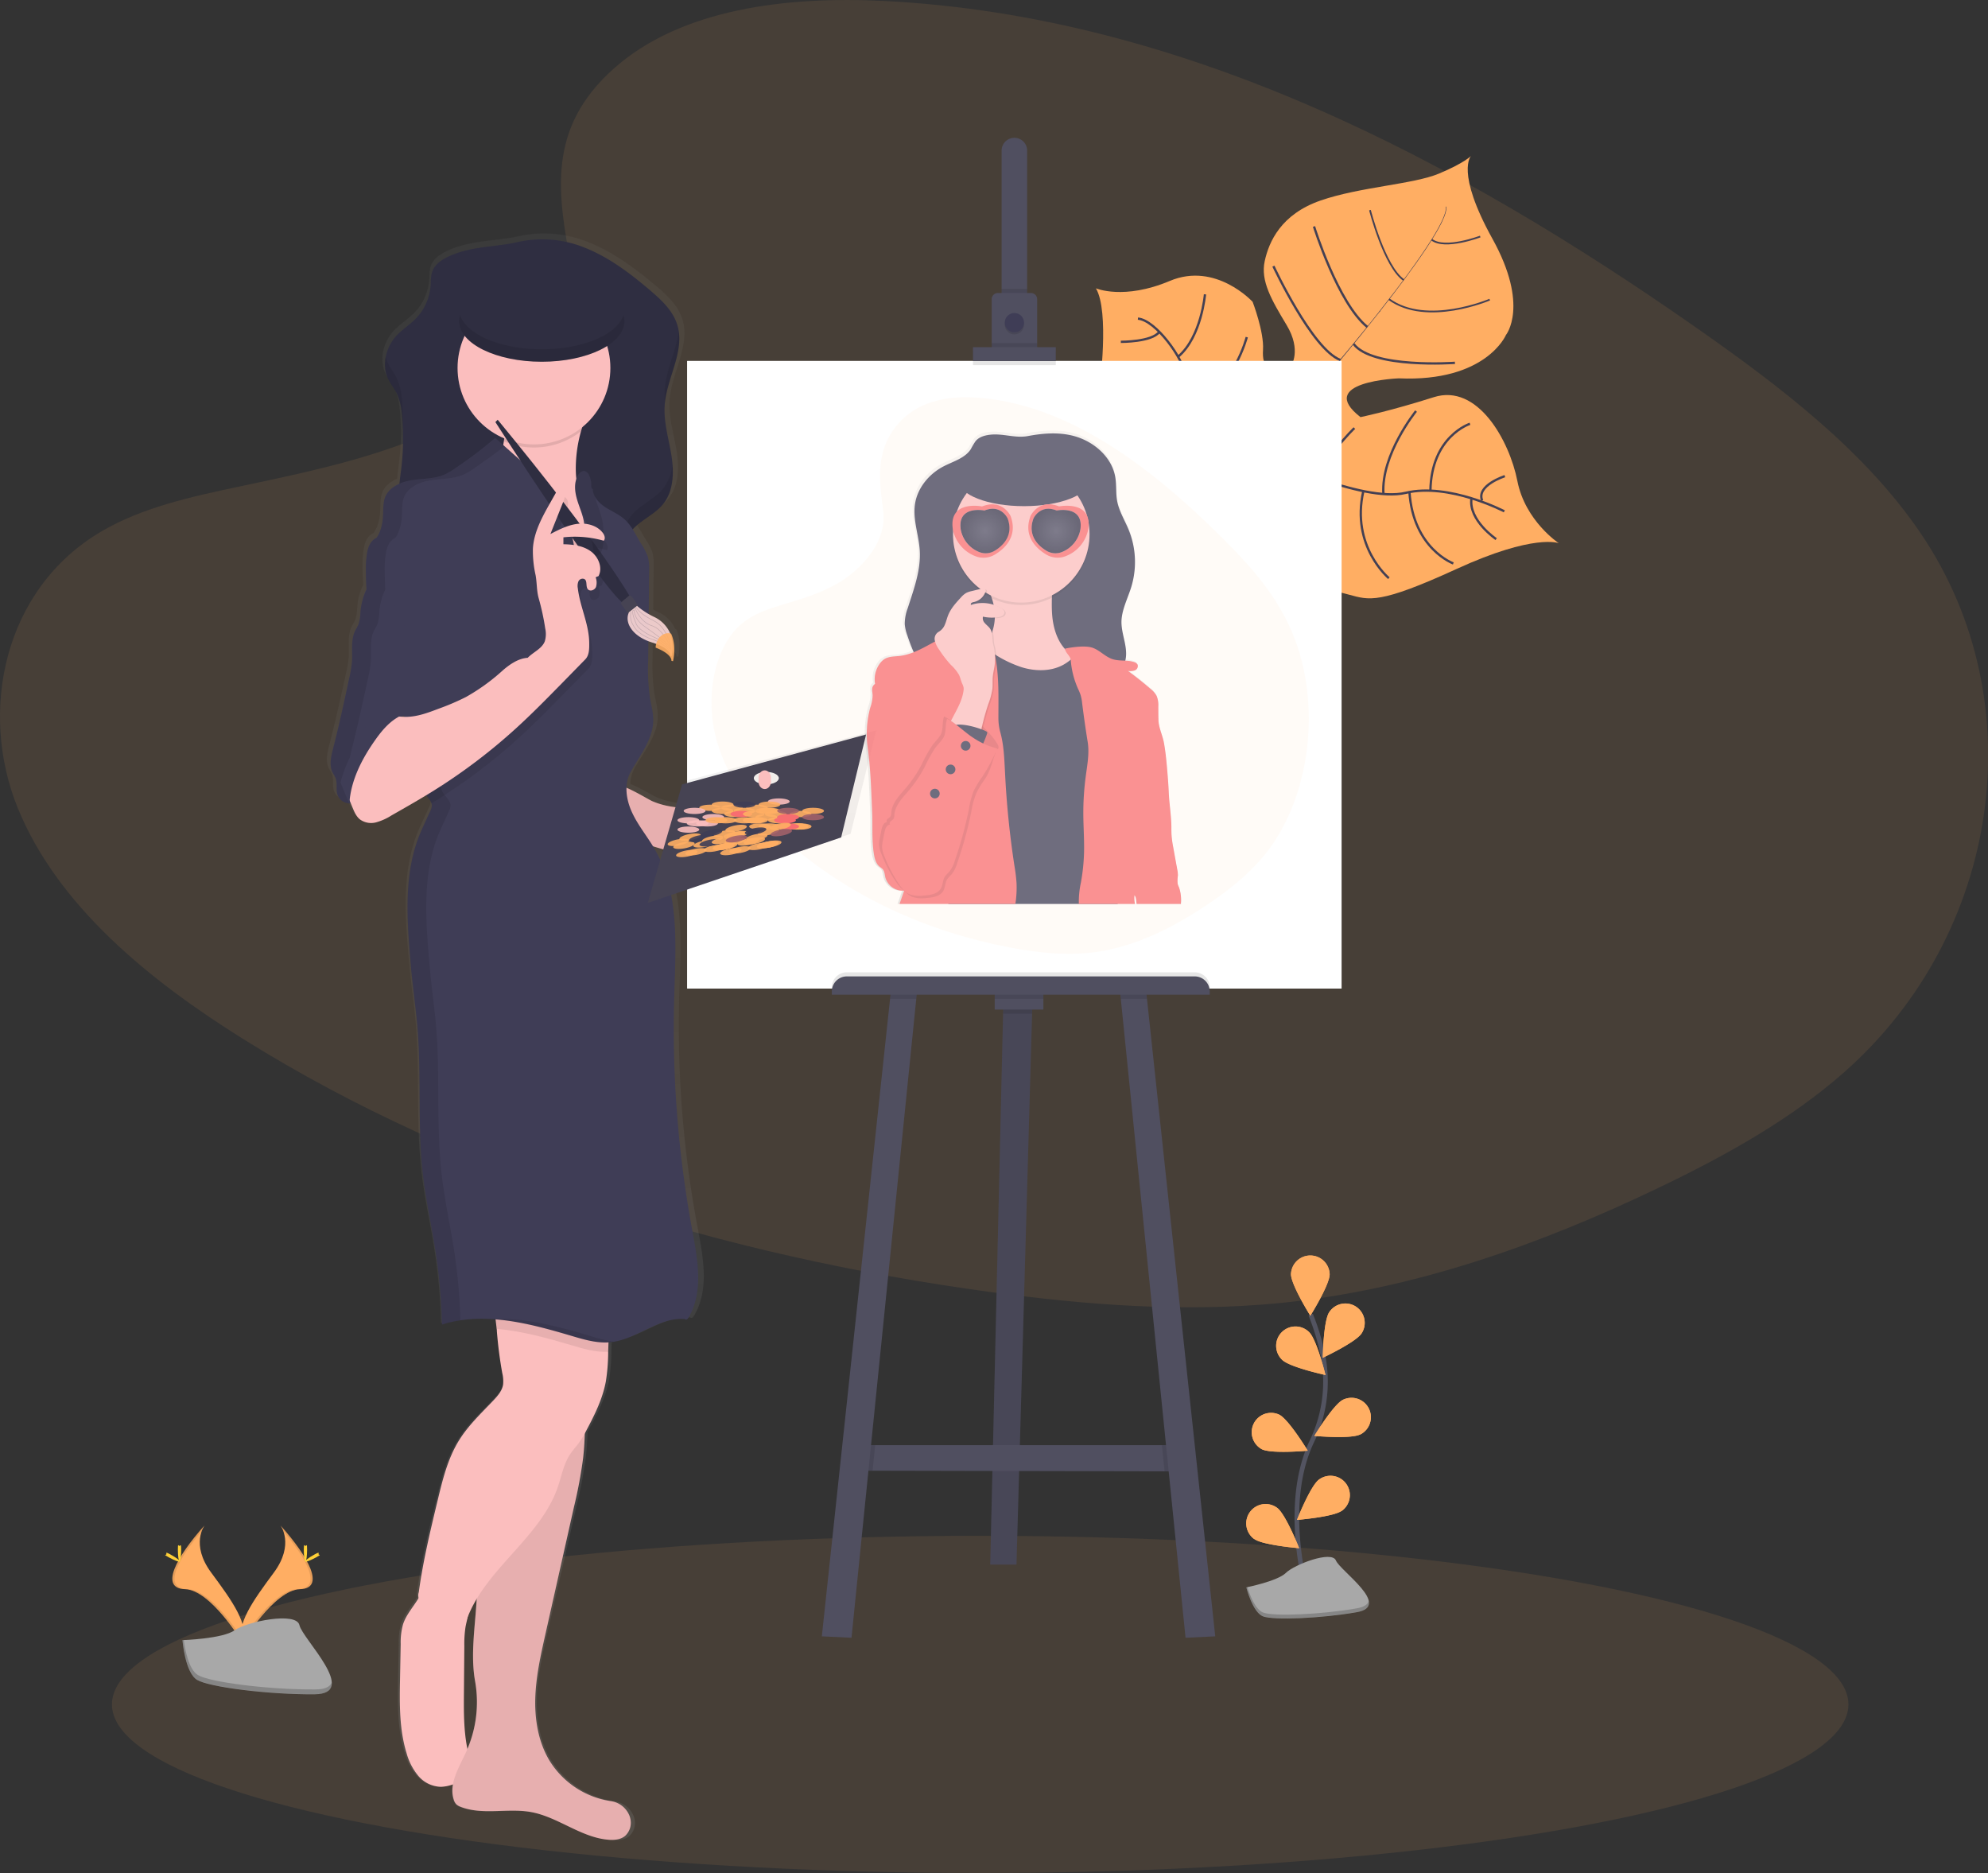 <svg id="b6b21c14-e7c7-4824-8aee-a7e7fb4354e1" data-name="Layer 1" xmlns="http://www.w3.org/2000/svg" xmlns:xlink="http://www.w3.org/1999/xlink" width="860.92" height="810.99" viewBox="0 0 860.92 810.99"><rect x="0" y="0" width="860.92" height="810.99" fill="#333333" stroke="none"/><defs><linearGradient id="e166b746-489b-40ec-b044-481417f87da8" x1="430.02" y1="841.28" x2="430.02" y2="145.5" gradientUnits="userSpaceOnUse"><stop offset="0" stop-color="gray" stop-opacity="0.25"/><stop offset="0.54" stop-color="gray" stop-opacity="0.12"/><stop offset="1" stop-color="gray" stop-opacity="0.1"/></linearGradient><linearGradient id="fb002706-ca86-4a39-b11f-6baa546b4cba" x1="612.52" y1="436.02" x2="612.52" y2="230.97" xlink:href="#e166b746-489b-40ec-b044-481417f87da8"/><radialGradient id="bfe43627-fb64-451a-a60b-63ec0f3e2f01" cx="626.92" cy="274.41" r="10.14" gradientUnits="userSpaceOnUse"><stop offset="0" stop-color="#fff"/><stop offset="1"/></radialGradient><radialGradient id="e811d1d0-4999-4f48-8b1f-72c39353b589" cx="1932.92" cy="274.41" r="10.14" gradientTransform="matrix(-1, 0, 0, 1, 2529, 0)" xlink:href="#bfe43627-fb64-451a-a60b-63ec0f3e2f01"/></defs><title>making art</title><path d="M435.37,74.17c29.21-26,75.07-31.33,116.8-29.26C683.26,51.42,801.59,114.71,904,186.3c37.06,25.91,73.54,53.84,97.59,89.53,49,72.64,34.44,173.28-33.64,233.13-23.17,20.36-51.25,36-80.08,49.81-51.26,24.61-106.57,44.36-164.74,50-41.49,4-83.49.75-124.73-4.85C483.11,588.28,370,553.72,275.2,494.59c-41.59-25.93-80.78-58.17-97.92-100.12s-6.17-95.11,36.29-119.94c17.56-10.27,38.56-14.91,59.11-19.26,30.26-6.41,61-12.73,88.31-25.77,28.2-13.46,61.59-39.49,56-69.28C411,128.25,406.2,100.17,435.37,74.17Z" transform="translate(-169.54 -44.5)" fill="#ffae63" opacity="0.1"/><path d="M844.59,279.7s-10.58-4.29-44.24,11.14S762.49,304.32,753.78,302s-13.57-2.92-22.91-15.81c0,0-6.59-35.71-13-41.25s-33.47,3.16-33.47,3.16-32.49,7.45-38.68-36c0,0,4.39-32.72-1.59-42.76,0,0,12.08,5.2,32-3.2S712,175.19,712,175.19s5,13,4.5,20.76,2.66,10.67,12.16,6.92c0,0,4.67-6.64-1.94-17.62s-11.33-19.15-9.49-27.67,7.15-20.35,24.2-26.26,40.2-7,51.31-11.67S806.59,112,806.59,112s-6.84,6.85,9.27,35.9,5.84,41.65,5.84,41.65-8.57,20.43-46.41,18.77c0,0-36.46,1.33-16.58,16.79,0,0,12.73-2.59,31.76-8.64s32.77,18.92,36.18,36.29S844.59,279.7,844.59,279.7Z" transform="translate(-169.54 -44.5)" fill="#ffae63"/><path d="M795.58,134l.2-.06c1.46,5.54-14.83,27.82-28.76,45.53l-.16-.13C786.5,154.4,796.71,138.29,795.58,134Z" transform="translate(-169.54 -44.5)" fill="#444053"/><path d="M767.14,179l.09.22c-11.13,14.14-25.12,31-36.32,43.53-1.07,1.19-2.13,2.44-3.15,3.72l-.32-.26c1-1.28,2.09-2.54,3.16-3.73C741.79,210,756,193.15,767.14,179Z" transform="translate(-169.54 -44.5)" fill="#444053"/><path d="M727.71,225.89l.22.38c-20.38,25.45-21.73,65-21.78,65.31l-4.3-5C701.9,286.26,707.19,251.52,727.71,225.89Z" transform="translate(-169.54 -44.5)" fill="#444053"/><path d="M821,265.9s-24-12.5-42.76-8S717.29,242,717.29,242s-17.9-7.27-21.5-15.56c0,0-12.29-13-13-19.71s-12.66-23.62-20.46-24.27" transform="translate(-169.54 -44.5)" fill="none" stroke="#444053" stroke-miterlimit="10"/><path d="M817.47,277.93s-12.1-8.16-10.69-17.66" transform="translate(-169.54 -44.5)" fill="none" stroke="#444053" stroke-miterlimit="10"/><path d="M798.91,288.46s-17.31-6.28-19-30.92" transform="translate(-169.54 -44.5)" fill="none" stroke="#444053" stroke-miterlimit="10"/><path d="M771,294.84s-16.54-13.72-11.05-37.7" transform="translate(-169.54 -44.5)" fill="none" stroke="#444053" stroke-miterlimit="10"/><path d="M737.41,288.14s-11-23.1-1.21-38.13" transform="translate(-169.54 -44.5)" fill="none" stroke="#444053" stroke-miterlimit="10"/><path d="M821.23,250.67s-12.51,4-9.83,10.56" transform="translate(-169.54 -44.5)" fill="none" stroke="#444053" stroke-miterlimit="10"/><path d="M806.13,228s-16.75,5.31-17.14,29" transform="translate(-169.54 -44.5)" fill="none" stroke="#444053" stroke-miterlimit="10"/><path d="M782.77,222.48s-15.25,18.82-14.13,35.92" transform="translate(-169.54 -44.5)" fill="none" stroke="#444053" stroke-miterlimit="10"/><path d="M756.07,229.86s-15.14,14.48-13.21,22.53" transform="translate(-169.54 -44.5)" fill="none" stroke="#444053" stroke-miterlimit="10"/><path d="M746.94,224.75s-14.2,2.54-16.19-2.12" transform="translate(-169.54 -44.5)" fill="none" stroke="#444053" stroke-miterlimit="10"/><path d="M728.49,207.61s7.17,9.5,9,7.37" transform="translate(-169.54 -44.5)" fill="none" stroke="#444053" stroke-miterlimit="10"/><path d="M799.61,201.6s-35.8,2.6-43.9-8.2" transform="translate(-169.54 -44.5)" fill="none" stroke="#444053" stroke-miterlimit="10"/><path d="M721,159.73s16.79,36.05,29,40.64" transform="translate(-169.54 -44.5)" fill="none" stroke="#444053" stroke-miterlimit="10"/><path d="M738.58,142.56s10.31,33.16,23.09,43.51" transform="translate(-169.54 -44.5)" fill="none" stroke="#444053" stroke-miterlimit="10"/><path d="M814.67,174.23s-27.22,11.68-43.56-.14" transform="translate(-169.54 -44.5)" fill="none" stroke="#444053" stroke-miterlimit="10" stroke-width="0.75"/><path d="M762.82,135.49s6.22,24.37,14.6,30.26" transform="translate(-169.54 -44.5)" fill="none" stroke="#444053" stroke-miterlimit="10" stroke-width="0.75"/><path d="M810.56,146.92s-15.3,5.8-21,1.36" transform="translate(-169.54 -44.5)" fill="none" stroke="#444053" stroke-miterlimit="10" stroke-width="0.75"/><path d="M715.38,215.57s0,21.25-5.78,22.76" transform="translate(-169.54 -44.5)" fill="none" stroke="#444053" stroke-miterlimit="10"/><path d="M668.09,243.1s23,2,33.57-9.89" transform="translate(-169.54 -44.5)" fill="none" stroke="#444053" stroke-miterlimit="10"/><path d="M709.46,190.47s-5.56,21.55-20.9,27.36" transform="translate(-169.54 -44.5)" fill="none" stroke="#444053" stroke-miterlimit="10"/><path d="M654.31,220.4s16.26,5.65,30.25-8.74" transform="translate(-169.54 -44.5)" fill="none" stroke="#444053" stroke-miterlimit="10"/><path d="M691.37,171.94s-1.53,18.3-11.48,26.87" transform="translate(-169.54 -44.5)" fill="none" stroke="#444053" stroke-miterlimit="10"/><path d="M654.93,192.51s13.49.09,16.65-4.31" transform="translate(-169.54 -44.5)" fill="none" stroke="#444053" stroke-miterlimit="10"/><ellipse cx="424.48" cy="737.99" rx="376" ry="73" fill="#ffae63" opacity="0.1"/><polygon points="447.06 435.03 446.95 438.92 440.19 677.44 428.83 677.44 434.39 438.92 434.5 434.43 447.06 435.03" fill="#504f60"/><polygon points="447.06 435.03 446.95 438.92 440.19 677.44 428.83 677.44 434.39 438.92 434.5 434.43 447.06 435.03" opacity="0.1"/><polygon points="512.82 637.09 504.32 637.07 377.88 636.8 371.14 636.79 374.73 625.73 511.93 625.73 512.82 637.09" fill="#504f60"/><polygon points="447.06 435.03 446.95 438.92 434.39 438.92 434.5 434.43 447.06 435.03" opacity="0.1"/><rect x="430.77" y="429.2" width="21.07" height="7.93" fill="#504f60"/><polygon points="379 625.73 377.88 636.8 371.14 636.79 374.73 625.73 379 625.73" opacity="0.1"/><polygon points="397.14 429.05 396.8 432.49 368.75 709.13 355.9 708.52 385.45 432.49 385.78 429.35 397.14 429.05" fill="#504f60"/><polygon points="512.82 637.09 504.32 637.07 503.16 625.73 511.93 625.73 512.82 637.09" opacity="0.1"/><polygon points="526.27 708.52 513.41 709.13 485.37 432.49 485.02 429.05 496.38 429.35 496.71 432.49 526.27 708.52" fill="#504f60"/><rect x="297.61" y="156.3" width="283.36" height="271.7" fill="#fff"/><rect x="297.61" y="156.3" width="283.36" height="271.7" fill="#fff"/><path d="M614.35,109.94v65.6H603.3v-65.6a5.53,5.53,0,1,1,11.05,0Z" transform="translate(-169.54 -44.5)" fill="#504f60"/><rect x="433.76" y="125.07" width="11.06" height="5.97" opacity="0.1"/><path d="M618.69,174.05v21.67H599V174.05a2.69,2.69,0,0,1,2.69-2.69H616A2.7,2.7,0,0,1,618.69,174.05Z" transform="translate(-169.54 -44.5)" fill="#504f60"/><circle cx="439.29" cy="140.61" r="4.18" opacity="0.1"/><circle cx="439.29" cy="139.71" r="4.18" fill="#3f3d56"/><rect x="429.43" y="148.53" width="19.73" height="2.69" opacity="0.1"/><rect x="421.35" y="152.12" width="35.87" height="5.98" opacity="0.1"/><rect x="421.35" y="150.32" width="35.87" height="5.98" fill="#504f60"/><path d="M366.73,421H517.38a6.5,6.5,0,0,1,6.5,6.5v1.42a0,0,0,0,1,0,0H360.23a0,0,0,0,1,0,0v-1.42A6.5,6.5,0,0,1,366.73,421Z" opacity="0.1"/><polygon points="385.78 429.35 397.14 429.05 396.8 432.49 385.45 432.49 385.78 429.35" opacity="0.1"/><rect x="430.77" y="429.2" width="21.07" height="3.29" opacity="0.1"/><polygon points="496.71 432.49 485.37 432.49 485.02 429.05 496.38 429.35 496.71 432.49" opacity="0.1"/><path d="M366.73,422.77H517.38a6.5,6.5,0,0,1,6.5,6.5v1.42a0,0,0,0,1,0,0H360.23a0,0,0,0,1,0,0v-1.42A6.5,6.5,0,0,1,366.73,422.77Z" fill="#504f60"/><path d="M557.54,229.13c8.78-11.09,22.55-13.34,35.09-12.46,39.38,2.77,74.93,29.72,105.68,60.2,11.13,11,22.09,22.92,29.32,38.12,14.71,30.93,10.34,73.78-10.11,99.26-7,8.67-15.4,15.32-24.06,21.21-15.39,10.48-32,18.88-49.49,21.28-12.46,1.71-25.08.32-37.47-2.06-34.61-6.66-68.59-21.37-97.07-46.55-12.5-11-24.27-24.76-29.42-42.62s-1.85-40.5,10.9-51.07c5.28-4.38,11.59-6.35,17.76-8.21,9.09-2.72,18.33-5.42,26.53-11,8.47-5.74,18.5-16.82,16.82-29.51C550.22,252.15,548.78,240.2,557.54,229.13Z" transform="translate(-169.54 -44.5)" fill="#ffae63" opacity="0.05"/><path d="M549,360.73l-81.79,21.7-2.93,9.9a37.37,37.37,0,0,1-10.23-2.56c-1.58-.66-7-4-11.52-5.84a14.6,14.6,0,0,1,1.82-6.78c4.21-7.46,10.27-14.59,10.06-23.09-.07-3-.91-6-1.44-9a88,88,0,0,1-.82-16.32c0-2.86.07-5.71.1-8.56.46.17.93.34,1.43.49.73.23,1.38.45,2,.68,0,.06,0,.11,0,.16a5.82,5.82,0,0,0-.2,1.44c7.58,2.92,7,5.76,7,5.76l.72.15c1.1-5,.56-9-.87-12l-.4-.08a14.2,14.2,0,0,0-7.23-7.16c-.81-.39-1.57-.79-2.28-1.19q.11-9.27.2-18.53a20.76,20.76,0,0,0-.55-6.24,27.39,27.39,0,0,0-3.22-6.06c-1.2-2-2.29-4-3.55-6a26.64,26.64,0,0,1,3.65-3.16c.74-.54,1.5-1.06,2.26-1.58l1.15-.79c1.15-.79,2.29-1.59,3.36-2.45a21.83,21.83,0,0,0,2.94-2.82,15.66,15.66,0,0,0,1.25-1.72l.2-.3a16.71,16.71,0,0,0,1-1.77c.06-.11.1-.22.15-.33a19.9,19.9,0,0,0,.75-1.94.06.06,0,0,0,0,0,21,21,0,0,0,.55-2.07,1.89,1.89,0,0,1,.05-.23c.14-.7.25-1.41.34-2.12l0-.24a35.59,35.59,0,0,0,0-7h0c-.11-1.18-.25-2.36-.44-3.51-1.19-7.33-3.55-14.6-3-22,0-.31.07-.63.11-.94h0c.5-4.74,2.09-9.44,3.56-14.1.12-.4.25-.79.37-1.19.06-.18.11-.36.17-.54.18-.59.35-1.18.52-1.77l0-.08c1.29-4.51,2.14-9,1.46-13.42h0a19.46,19.46,0,0,0-.64-2.85c-1.95-6.11-7-10.73-12-14.88-8.85-7.38-18.27-14.37-29.07-18.58a50.84,50.84,0,0,0-29.76-2.47c-10.1,2.23-20,1.65-29.9,5.86-3.32,1.42-6.77,3.39-8.08,6.7-.82,2.08-.68,4.37-.86,6.59a22.85,22.85,0,0,1-6.49,14.08c-2.69,2.71-6,4.73-8.66,7.5a18.86,18.86,0,0,0-4.73,9h0a16.53,16.53,0,0,0-.29,5.05v.05c0,.38.1.75.17,1.12,0,.05,0,.1,0,.14.07.36.16.71.25,1.06a1.16,1.16,0,0,1,0,.18c.1.34.22.68.35,1l.06.2a12.31,12.31,0,0,0,.53,1.17c1,1.93,2.37,3.63,3.41,5.52.25.46.48.92.68,1.39a24.36,24.36,0,0,1,1.67,5.95c.16,1,.28,2.06.38,3.09.05.52.09,1,.13,1.55a109.39,109.39,0,0,1-.59,21.63c-.22,1.77-.48,3.56-.66,5.34h0c0,.29-.05.58-.08.87-2.83,1.21-5.26,3.08-6.37,5.85-.93,2.28-.81,4.8-.91,7.24-.12,3.65-.8,7.39-2.91,10.39-2.69,1.23-3.78,3.92-4.25,6.78a40.65,40.65,0,0,0-.53,6.88c0,2.89.08,5.84.31,8.77h0c-.19.35-.37.72-.54,1.1,0,.07,0,.13-.08.19-.14.33-.27.66-.4,1,0,.06-.05.12-.07.19-.15.39-.28.79-.41,1.19h0c-.12.38-.23.77-.33,1.16l-.06.25c-.09.35-.17.69-.25,1l0,.14c-.08.38-.15.75-.22,1.11a1.7,1.7,0,0,1,0,.22c0,.28-.09.56-.13.82l0,.26c-.05.32-.08.63-.11.92s0,.47-.06.71a15.68,15.68,0,0,1-.83,4.92,17,17,0,0,1-1.1,2.06c-.13.23-.26.46-.37.69a11.76,11.76,0,0,0-1,3.12,14.87,14.87,0,0,0-.23,1.63c-.1,1.1-.12,2.23-.11,3.35,0,.57,0,1.13,0,1.7,0,1.13,0,2.26,0,3.37a34.2,34.2,0,0,1-.48,3.76q-.17.93-.36,1.86c-.13.62-.27,1.24-.41,1.86q-.84,3.84-1.69,7.69c-.57,2.56-1.14,5.12-1.73,7.67-1.18,5.12-2.4,10.22-3.72,15.3a39,39,0,0,0-.87,3.92,13.19,13.19,0,0,0-.09,3.91,7.8,7.8,0,0,0,.76,2.46c.2.4.45.79.68,1.18a9.14,9.14,0,0,1,.63,1.2c.7,1.73.39,3.69.53,5.55a7.34,7.34,0,0,0,.35,1.81,5.84,5.84,0,0,0,5,3.73,4.83,4.83,0,0,0,.85,0l.78,1.85c.8,1.88,1.65,3.84,3.27,5.12a8.69,8.69,0,0,0,7.16,1.28,25.26,25.26,0,0,0,6.85-3c5.17-2.88,10.35-5.77,15.45-8.78a11.15,11.15,0,0,1,2.34,3.49,3.2,3.2,0,0,1,.17,1.16,6.24,6.24,0,0,1-.71,2.24c-1.25,2.66-2.48,5.32-3.71,8-8.61,18.52-6.6,40.09-4.79,60.36.78,8.57,2.1,17.07,2.82,25.64,1.8,21.26,0,42.73,2.44,63.92,1.33,11.42,3.92,22.66,5.68,34a239.56,239.56,0,0,1,2.76,31.3c1-.3,1.95-.56,2.93-.8l1.07-.26c.74-.17,1.48-.31,2.22-.45s1.35-.23,2-.33h0a68.2,68.2,0,0,1,13.71-.56l1.83.15c.17,1.42.34,2.8.47,4.08,0,.35.07.7.1,1a182.71,182.71,0,0,0,2.4,18.22,14.78,14.78,0,0,1,.36,5c-.46,2.73-2.46,4.94-4.4,7-5.42,5.56-11.19,10.9-15.3,17.45-4.91,7.82-7.18,16.91-9.37,25.83-3.28,13.25-6.53,26.52-8.41,40a7.13,7.13,0,0,0,0,2.48,1.62,1.62,0,0,0-.1.18c-2.26,3.78-5.42,7.1-6.82,11.33a29.08,29.08,0,0,0-1,8.58q-.13,7.5-.28,15c-.21,10.87-.38,21.94,2.88,32.33a26.15,26.15,0,0,0,5.24,9.89,13.8,13.8,0,0,0,10,4.75,17.65,17.65,0,0,0,4.67-.8l.76-.24a13.42,13.42,0,0,0,.34,6.71,4.71,4.71,0,0,0,1.19,2.08,5.3,5.3,0,0,0,1.74,1c9.79,3.8,21,.49,31.33,2.31,12.05,2.11,22.22,11,34.41,12,2.6.22,5.42,0,7.45-1.61a7.67,7.67,0,0,0,2.41-7.35,8.46,8.46,0,0,0-.49-1.61,10.42,10.42,0,0,0-8.24-6.2,38.82,38.82,0,0,1-27.28-17.61c-5-8.07-6.61-17.77-6.31-27.18s2.4-18.68,4.51-27.87q6.34-27.66,12.7-55.31a199.83,199.83,0,0,0,4-21.08c.42-3.62.64-7.27.75-10.93.31-.54.61-1.08.91-1.63,3.6-6.61,7-13.46,8.4-20.82a81.54,81.54,0,0,0,1-11.88c0-.36,0-.69,0-1,.05-1.36.1-2.73.16-4.09.33,0,.66,0,1-.06,11.56-1.19,21.36-11.06,32.94-10.06,1,.83,1.75-.76,2.34-1.88,5.92-11.15,3.23-24.58.92-36.94a471.23,471.23,0,0,1-7.95-101.34c.44-14.66,1.39-30-1.4-44.2l75.57-25Zm-38.82,19c0,1.17-1.51,2.16-3.62,2.54a14.78,14.78,0,0,1,.16-2.67,3.48,3.48,0,0,0-1-2.53C508.26,377.29,510.2,378.39,510.2,379.71ZM502,377.36a3.55,3.55,0,0,0-.76,2.22,3.37,3.37,0,0,1,0,1.63,3.36,3.36,0,0,0,.06.63c-1.29-.5-2.14-1.26-2.14-2.13S500.26,377.83,502,377.36ZM343.5,352.58l.13.49-.93,0Zm28.32,449.19c-1.7-8-1.64-16.33-1.57-24.55q.08-10.15.17-20.31a48.52,48.52,0,0,1,.54-8.26c.26-1.45.65-2.89.94-4.33a52.5,52.5,0,0,1,4.06-8s0,.07,0,.1c-.63,11.91-2.84,24.27-.7,35.95A51.16,51.16,0,0,1,371.82,801.77Zm83.27-391.1c-.26-.44-.53-.86-.8-1.29,1.52.45,3,.89,4.57,1.32l-1.36,4.61C456.76,413.74,456,412.19,455.09,410.67Z" transform="translate(-169.54 -44.5)" fill="url(#e166b746-489b-40ec-b044-481417f87da8)"/><path d="M364.71,155.16c-3.24,1.41-6.6,3.38-7.88,6.68-.8,2.06-.66,4.35-.83,6.55a22.94,22.94,0,0,1-6.33,14c-2.62,2.7-5.88,4.72-8.43,7.47-4.64,5-6.53,12.8-3.51,18.92.94,1.92,2.31,3.61,3.32,5.5,1.95,3.62,2.5,7.82,2.78,11.93a111.58,111.58,0,0,1-.56,21.54c-.57,4.57-1.41,9.25-.34,13.73a30,30,0,0,0,4.26,8.94c4.9,7.7,10.59,15.13,18.16,20.24,7.81,5.27,17.23,7.79,26.62,8.53s18.84-.18,28.19-1.31c7-.84,15.18-2.59,18.17-9,1.66-3.59,1.23-7.86,2.79-11.49,2.81-6.55,10.91-9,15.44-14.44,4.72-5.69,4.92-13.87,3.76-21.17s-3.46-14.55-2.92-21.93c.86-11.85,9-23.41,5.42-34.76-1.89-6.09-6.82-10.68-11.68-14.82-8.62-7.35-17.79-14.32-28.32-18.5a48.47,48.47,0,0,0-29-2.47C384,151.55,374.32,151,364.71,155.16Z" transform="translate(-169.54 -44.5)" fill="#2f2e41"/><g opacity="0.08"><path d="M344,230.79a109.46,109.46,0,0,0-.21-11.31c-.28-4.1-.83-8.3-2.78-11.93-1-1.89-2.38-3.57-3.32-5.49a13.86,13.86,0,0,1-1.1-3.19,15.38,15.38,0,0,0,1.1,9.94c.94,1.92,2.31,3.61,3.32,5.5,1.95,3.62,2.5,7.82,2.78,11.93C343.94,227.75,344,229.27,344,230.79Z" transform="translate(-169.54 -44.5)"/><path d="M457.4,213.12a35.22,35.22,0,0,0,.1,5.81c1.1-10.53,7.48-20.84,5.95-31C462.36,196.21,458,204.59,457.4,213.12Z" transform="translate(-169.54 -44.5)"/><path d="M456.56,256.22c-4.53,5.49-12.63,7.89-15.44,14.43-1.56,3.64-1.13,7.91-2.79,11.5-3,6.41-11.14,8.16-18.17,9-9.35,1.13-18.79,2.06-28.19,1.31s-18.81-3.26-26.62-8.53c-7.57-5.11-13.26-12.54-18.16-20.25a30,30,0,0,1-4.26-8.93,15.64,15.64,0,0,1-.31-1.66,25.23,25.23,0,0,0,.31,8.41,30,30,0,0,0,4.26,8.94c4.9,7.7,10.59,15.13,18.16,20.24,7.81,5.27,17.23,7.79,26.62,8.53s18.84-.18,28.19-1.31c7-.84,15.18-2.59,18.17-9,1.66-3.59,1.23-7.86,2.79-11.49,2.81-6.55,10.91-9,15.44-14.44,4-4.8,4.74-11.37,4.19-17.68A19.91,19.91,0,0,1,456.56,256.22Z" transform="translate(-169.54 -44.5)"/></g><path d="M434.57,302.25c-3.59,4-9,6.09-14.4,6.36a35.87,35.87,0,0,1-15.68-3.26,57.93,57.93,0,0,1-34.08-45.06,9.49,9.49,0,0,1,.19-4.47c1.45-4.08,6.84-4.74,10.46-7.16,3.3-2.19,5.15-6,6.07-9.89.24-1.05.44-2.1.6-3.17.42-2.85.64-5.74,1.14-8.58a9.11,9.11,0,0,1,1.38-3.85,8.51,8.51,0,0,1,3.63-2.62c8.45-3.67,19.46-2,27.86,1.18,2.81,1.07,2.27,1.39,1.2,4.15a55.4,55.4,0,0,0-1.79,5.37c-.15.51-.29,1-.42,1.54a60,60,0,0,0-1.84,14.37c0,4.44.51,9.09,2.94,12.82,3.87,5.91,11.74,8.4,15.26,14.53a20.58,20.58,0,0,1,2.29,7.86C440.23,289.34,439.26,297,434.57,302.25Z" transform="translate(-169.54 -44.5)" fill="#fbbebe"/><path d="M344.06,747.85a29.47,29.47,0,0,0-1,8.54l-.28,15c-.2,10.82-.37,21.85,2.82,32.19a26.08,26.08,0,0,0,5.1,9.86,13.3,13.3,0,0,0,9.76,4.73,16.87,16.87,0,0,0,4.55-.81c2.68-.78,5.48-2,6.93-4.38,1.93-3.18.86-7.22.09-10.86-1.71-8.1-1.65-16.45-1.58-24.73l.17-20.23a49,49,0,0,1,.52-8.22c.39-2.17,1.07-4.3,1.24-6.49a7,7,0,0,0-1.13-4.85,6.73,6.73,0,0,0-3.71-2.17c-2.57-.66-5.27-.49-7.9-.89a11.3,11.3,0,0,1-3.4-1c-.64-.31-2-1.74-2.66-1.73-1.3,0-2.15,3.57-2.87,4.8C348.5,740.32,345.42,743.63,344.06,747.85Z" transform="translate(-169.54 -44.5)" fill="#fbbebe"/><path d="M426.91,608.84c-7.12,21.26-2.28,44.72-4.86,67.08a200,200,0,0,1-3.93,21L405.75,752c-2.05,9.16-4.12,18.38-4.4,27.76s1.32,19,6.16,27.07a37.76,37.76,0,0,0,26.57,17.54,10.19,10.19,0,0,1,8,6.18,8.8,8.8,0,0,1,.47,1.6,7.72,7.72,0,0,1-2.35,7.32c-2,1.6-4.72,1.82-7.25,1.61-11.88-1-21.79-9.88-33.53-12-10.1-1.81-21,1.49-30.52-2.3a5.17,5.17,0,0,1-1.69-1,4.68,4.68,0,0,1-1.16-2.06c-2.24-7,2.36-14.08,5.4-20.76a51.92,51.92,0,0,0,3.84-30.48c-2.08-11.64.07-23.94.69-35.8A216.62,216.62,0,0,1,380.46,704c1.5-7.19,2.77-14.54,5.69-21.29,1.75-4,4.06-7.81,5.9-11.8,3.4-7.37,5.14-15.38,6.82-23.32,3.38-16,6.66-32.13,6.66-48.47a50.11,50.11,0,0,1,18.39,3.45A5.15,5.15,0,0,1,426.91,608.84Z" transform="translate(-169.54 -44.5)" fill="#fbbebe"/><path d="M426.91,608.84c-7.12,21.26-2.28,44.72-4.86,67.08a200,200,0,0,1-3.93,21L405.75,752c-2.05,9.16-4.12,18.38-4.4,27.76s1.32,19,6.16,27.07a37.76,37.76,0,0,0,26.57,17.54,10.19,10.19,0,0,1,8,6.18,8.8,8.8,0,0,1,.47,1.6,7.72,7.72,0,0,1-2.35,7.32c-2,1.6-4.72,1.82-7.25,1.61-11.88-1-21.79-9.88-33.53-12-10.1-1.81-21,1.49-30.52-2.3a5.17,5.17,0,0,1-1.69-1,4.68,4.68,0,0,1-1.16-2.06c-2.24-7,2.36-14.08,5.4-20.76a51.92,51.92,0,0,0,3.84-30.48c-2.08-11.64.07-23.94.69-35.8A216.62,216.62,0,0,1,380.46,704c1.5-7.19,2.77-14.54,5.69-21.29,1.75-4,4.06-7.81,5.9-11.8,3.4-7.37,5.14-15.38,6.82-23.32,3.38-16,6.66-32.13,6.66-48.47a50.11,50.11,0,0,1,18.39,3.45A5.15,5.15,0,0,1,426.91,608.84Z" transform="translate(-169.54 -44.5)" opacity="0.08"/><path d="M434.06,598.8q-.6,15.5-1.15,31c0,.35,0,.69,0,1a82.12,82.12,0,0,1-1,11.83c-1.35,7.34-4.67,14.16-8.18,20.75a46.53,46.53,0,0,1-3.59,6c-1.18,1.6-2.55,3.06-3.65,4.7-2.85,4.26-3.73,9.48-5.4,14.32-7.63,22.08-31.44,35.4-39.42,57.34a126.44,126.44,0,0,1-17.68-6.39,4.15,4.15,0,0,1-3.09-5.43c1.82-13.43,5-26.65,8.18-39.85,2.13-8.89,4.35-17.93,9.13-25.73,4-6.52,9.63-11.84,14.91-17.38,1.89-2,3.84-4.2,4.28-6.91a14.62,14.62,0,0,0-.35-5q-1.62-9-2.34-18.15c0-.34,0-.69-.09-1-.45-4.59-1.54-10.56-.54-14.85,1.81-7.8,17-9.4,23.65-9.56C416.54,595.24,425.35,597,434.06,598.8Z" transform="translate(-169.54 -44.5)" fill="#fbbebe"/><path d="M452.11,391.44c10.09,4.29,21.65,3.06,32.36.65s21.31-5.91,32.28-6c3.07,0,6.93.91,7.46,3.94.28,1.58-.55,3.13-1.35,4.53-1.47,2.59-3.05,5.29-5.58,6.85-2,1.21-4.3,1.61-6.52,2.24-4.15,1.18-8,3.24-12,4.82-6.79,2.68-14,4-21.23,5.26a40.51,40.51,0,0,1-10.22.93,37.13,37.13,0,0,1-6.76-1.35q-9.75-2.64-19.28-6c-1.26-.45-2.66-1-3.16-2.28a5.29,5.29,0,0,1-.15-2.38,29.09,29.09,0,0,0-.84-9.57c-.41-1.56-3.62-7.13-2.54-8.26C437.07,382.19,449.59,390.37,452.11,391.44Z" transform="translate(-169.54 -44.5)" fill="#fbbebe"/><path d="M452.11,391.44c10.09,4.29,21.65,3.06,32.36.65s21.31-5.91,32.28-6c3.07,0,6.93.91,7.46,3.94.28,1.58-.55,3.13-1.35,4.53-1.47,2.59-3.05,5.29-5.58,6.85-2,1.21-4.3,1.61-6.52,2.24-4.15,1.18-8,3.24-12,4.82-6.79,2.68-14,4-21.23,5.26a40.51,40.51,0,0,1-10.22.93,37.13,37.13,0,0,1-6.76-1.35q-9.75-2.64-19.28-6c-1.26-.45-2.66-1-3.16-2.28a5.29,5.29,0,0,1-.15-2.38,29.09,29.09,0,0,0-.84-9.57c-.41-1.56-3.62-7.13-2.54-8.26C437.07,382.19,449.59,390.37,452.11,391.44Z" transform="translate(-169.54 -44.5)" opacity="0.08"/><path d="M422.94,225.88a55.4,55.4,0,0,0-1.79,5.37,33.12,33.12,0,0,1-33.42,4.35c.42-2.85.64-5.74,1.14-8.58a9.11,9.11,0,0,1,1.38-3.85,8.51,8.51,0,0,1,3.63-2.62c8.45-3.67,19.46-2,27.86,1.18C424.55,222.8,424,223.12,422.94,225.88Z" transform="translate(-169.54 -44.5)" opacity="0.1"/><circle cx="231.24" cy="159.33" r="33.09" fill="#fbbebe"/><path d="M434.06,598.8q-.6,15.5-1.15,31c-5.31.3-10.59-1.25-15.69-2.77-10.62-3.14-21.69-6.23-32.66-7.15-.45-4.59-1.54-10.56-.54-14.85,1.81-7.8,17-9.4,23.65-9.56C416.54,595.24,425.35,597,434.06,598.8Z" transform="translate(-169.54 -44.5)" opacity="0.08"/><path d="M468.4,613.77c-.58,1.12-1.34,2.7-2.28,1.88-11.28-1-20.83,8.83-32.09,10-5.69.59-11.35-1.07-16.81-2.69-18.36-5.44-38.06-10.71-56.29-4.93a244.57,244.57,0,0,0-2.69-31.17c-1.72-11.31-4.24-22.51-5.54-33.88-2.42-21.11-.62-42.49-2.38-63.66-.7-8.54-2-17-2.74-25.54-1.77-20.19-3.73-41.68,4.66-60.13q1.8-4,3.62-7.95a6.22,6.22,0,0,0,.69-2.23,3.39,3.39,0,0,0-.16-1.16c-.49-1.68-2.11-3-3.08-4.58-1.64-2.58-1.46-5.88-1.23-8.93.11-1.29.45-2.35.54-3.64-3.51-4.87-5.56-10.43-7.1-16.25-1.77-6.6-2.89-13.52-4.85-20.06-3.15-10.5-8.54-20.27-11.18-30.91-1.36-5.47-1.46-11.36-1.53-17a42.65,42.65,0,0,1,.51-6.86c.46-2.85,1.53-5.52,4.15-6.75,2.05-3,2.71-6.71,2.83-10.35.1-2.43,0-4.94.88-7.21,1.79-4.52,7-6.66,11.78-7.37s9.87-.54,14.29-2.57a30.33,30.33,0,0,0,4.74-2.89,168.64,168.64,0,0,0,16.35-12.38,1,1,0,0,1,.45-.26c.23,0,.43.15.61.3,4.16,3.7,8.3,7.4,12.46,11.09,2.27,2,4.54,4,6.63,6.23a54.1,54.1,0,0,1,7.71,10.35,48.62,48.62,0,0,1,2.72,5.27,55.53,55.53,0,0,1,3.05,8.65c.42,1.57.76,3.15,1,4.74.19,1.15.35,2.31.46,3.49q.08.58.12,1.17a5,5,0,0,0,1.93-.85A3.92,3.92,0,0,0,422,283a8.82,8.82,0,0,0,.53-2,20.72,20.72,0,0,0,.2-2.62c0-1,.07-2.09.07-3.13a28.22,28.22,0,0,0-.51-5.43c-.67-3.28-2.12-6.35-3-9.58s-1.16-6.86.48-9.79c.62-1.11,1.77-2.19,3-1.93a3.23,3.23,0,0,1,2,2,10.22,10.22,0,0,1,.84,4.19c0,.7,0,1.27.64,1.62.15,3.28,2.68,6,5.42,7.77s5.86,3.06,8.31,5.25c3.12,2.76,4.84,6.7,7,10.26a27.73,27.73,0,0,1,3.13,6,21.22,21.22,0,0,1,.54,6.21q-.19,19.37-.42,38.72a89.09,89.09,0,0,0,.8,16.26c.51,3,1.34,5.93,1.4,9,.21,8.46-5.7,15.57-9.8,23-3,5.37-1.89,12.16.74,17.73s6.63,10.33,9.7,15.65c10.87,18.84,9.09,42,8.45,63.79A480.35,480.35,0,0,0,469.29,577C471.55,589.29,474.17,602.67,468.4,613.77Z" transform="translate(-169.54 -44.5)" fill="#3f3d56"/><path d="M418.15,281c-1.1,0-2.18.11-3.27.23q0,1.5,0,3c1.22,0,2.47.11,3.7.26.68.08,1.37.17,2.05.32a15,15,0,0,1,6,2.45c3.36,2.39,5.34,7.13,3.43,10.77l-1.25.52a6.65,6.65,0,0,1,.15,4.22c-.59,1.31-2.54,2.07-3.5,1-1.08-1.23-.11-3.7-1.56-4.46a2,2,0,0,0-2.53,1,5.18,5.18,0,0,0-.27,3c1,7.91,4.78,15.38,4.92,23.36.05,2.57.1,5.61-1.7,7.43q-5.17,5.28-10.38,10.57c-6.46,6.58-12.93,13.17-19.75,19.37a245.22,245.22,0,0,1-34,25.93c-1.27.81-2.55,1.59-3.83,2.38-.49-1.68-2.11-3-3.08-4.58-1.64-2.58-1.46-5.88-1.23-8.93.11-1.29.45-2.35.54-3.64-3.51-4.87-5.56-10.43-7.1-16.25.46,0,.9,0,1.35,0,4.82-.07,9.44-1.81,13.93-3.53a100.78,100.78,0,0,0,11.81-5.05,86.49,86.49,0,0,0,16-11.56c3.07-2.66,6.74-5.2,10.79-5.44,2.42-2.49,6.16-3.89,7.41-7.13a11.13,11.13,0,0,0,.17-5.59,107.42,107.42,0,0,0-2.81-13c-1-3.35-.73-6.65-1.36-10.08a48.42,48.42,0,0,1-1.16-11.49c.44-7.23,4.09-13.8,7.65-20.1.71-1.21,1.4-2.44,2.08-3.67.57-1,1.15-2,1.72-3a3.07,3.07,0,0,1,2.47,2.91,9,9,0,0,1-.92,4c-.19.46-.36.92-.55,1.38-1.62,4.07-3.26,8.14-4.88,12.22a51.62,51.62,0,0,1,7.93-3.57,22.05,22.05,0,0,1,3.53-.81,14.21,14.21,0,0,1,2.17-.13c3.43,0,6.89,1.21,9,3.89.8,1,1.34,2.55.49,3.51a46.56,46.56,0,0,0-9.75-1.65C421.09,280.94,419.62,280.91,418.15,281Z" transform="translate(-169.54 -44.5)" opacity="0.08"/><path d="M464.93,384.13l-14.86,51.32,83.74-28.36,10.8-44.57Zm36.46,0c-3,0-5.4-1.21-5.4-2.7s2.42-2.7,5.4-2.7,5.41,1.21,5.41,2.7S504.38,384.13,501.39,384.13Z" transform="translate(-169.54 -44.5)" fill="#464353"/><ellipse cx="234.62" cy="139.07" rx="35.79" ry="17.56" fill="#2f2e41"/><ellipse cx="307.54" cy="349.76" rx="4.73" ry="1.35" fill="#ffae63" opacity="0.9"/><ellipse cx="302.14" cy="356.51" rx="4.73" ry="1.35" fill="#fbbebe" opacity="0.9"/><ellipse cx="337.26" cy="347.05" rx="4.73" ry="1.35" fill="#fbbebe" opacity="0.9"/><ellipse cx="306.19" cy="356.51" rx="4.73" ry="1.35" fill="#fbbebe" opacity="0.9"/><ellipse cx="298.09" cy="355.16" rx="4.73" ry="1.35" fill="#fbbebe" opacity="0.9"/><ellipse cx="298.09" cy="359.21" rx="4.73" ry="1.35" fill="#fbbebe" opacity="0.9"/><ellipse cx="308.89" cy="353.81" rx="4.73" ry="1.35" fill="#fbbebe" opacity="0.9"/><ellipse cx="300.79" cy="351.11" rx="4.73" ry="1.35" fill="#fbbebe" opacity="0.9"/><ellipse cx="310.25" cy="355.16" rx="4.73" ry="1.35" fill="#ffae63" opacity="0.9"/><ellipse cx="312.95" cy="348.4" rx="4.73" ry="1.35" fill="#ffae63" opacity="0.9"/><ellipse cx="312.95" cy="351.11" rx="4.73" ry="1.35" fill="#ffae63" opacity="0.9"/><ellipse cx="314.3" cy="355.16" rx="4.73" ry="1.35" fill="#ffae63" opacity="0.9"/><ellipse cx="327.8" cy="349.76" rx="4.73" ry="1.35" fill="#ffae63" opacity="0.9"/><ellipse cx="333.2" cy="348.4" rx="4.73" ry="1.35" fill="#ffae63" opacity="0.9"/><ellipse cx="333.2" cy="351.11" rx="4.73" ry="1.35" fill="#ffae63" opacity="0.9"/><ellipse cx="326.45" cy="355.16" rx="4.73" ry="1.35" fill="#ffae63" opacity="0.9"/><ellipse cx="327.8" cy="355.16" rx="4.73" ry="1.35" fill="#ffae63" opacity="0.9"/><ellipse cx="326.45" cy="355.16" rx="4.73" ry="1.35" fill="#ffae63" opacity="0.9"/><ellipse cx="322.4" cy="355.16" rx="4.73" ry="1.35" fill="#ffae63" opacity="0.9"/><ellipse cx="317" cy="349.76" rx="4.73" ry="1.35" fill="#ffae63" opacity="0.9"/><ellipse cx="318.35" cy="352.46" rx="4.73" ry="1.35" fill="#ffae63" opacity="0.9"/><ellipse cx="322.4" cy="348.4" rx="4.73" ry="1.35" fill="#3f3d56" opacity="0.9"/><ellipse cx="322.4" cy="351.11" rx="4.73" ry="1.35" fill="#ffae63" opacity="0.9"/><ellipse cx="321.05" cy="352.46" rx="4.73" ry="1.35" fill="#f86d70"/><ellipse cx="326.45" cy="352.46" rx="4.73" ry="1.35" fill="#ffae63" opacity="0.9"/><ellipse cx="329.15" cy="357.86" rx="4.73" ry="1.35" fill="#ffae63" opacity="0.9"/><ellipse cx="331.85" cy="351.11" rx="4.73" ry="1.35" fill="#ffae63" opacity="0.9"/><ellipse cx="331.85" cy="353.81" rx="4.73" ry="1.35" fill="#ffae63" opacity="0.9"/><ellipse cx="333.2" cy="357.86" rx="4.73" ry="1.35" fill="#ffae63" opacity="0.9"/><ellipse cx="346.71" cy="352.46" rx="4.73" ry="1.35" fill="#ffae63" opacity="0.9"/><ellipse cx="352.11" cy="351.11" rx="4.73" ry="1.35" fill="#ffae63" opacity="0.9"/><ellipse cx="352.11" cy="353.81" rx="4.73" ry="1.35" fill="#a1616a" opacity="0.9"/><ellipse cx="345.36" cy="357.86" rx="4.73" ry="1.35" fill="#ffae63" opacity="0.9"/><ellipse cx="346.71" cy="357.86" rx="4.73" ry="1.35" fill="#ffae63" opacity="0.9"/><ellipse cx="345.36" cy="357.86" rx="4.73" ry="1.35" fill="#ffae63" opacity="0.9"/><ellipse cx="341.31" cy="357.86" rx="4.73" ry="1.35" fill="#f86d70"/><ellipse cx="335.91" cy="352.46" rx="4.73" ry="1.35" fill="#ffae63" opacity="0.9"/><ellipse cx="337.26" cy="355.16" rx="4.73" ry="1.35" fill="#ffae63" opacity="0.9"/><ellipse cx="341.31" cy="351.11" rx="4.73" ry="1.35" fill="#a1616a" opacity="0.9"/><ellipse cx="341.31" cy="353.81" rx="4.73" ry="1.35" fill="#f86d70"/><ellipse cx="339.96" cy="355.16" rx="4.73" ry="1.35" fill="#f86d70"/><ellipse cx="463.34" cy="409.23" rx="4.73" ry="1.35" transform="translate(-237.09 48.01) rotate(-10.63)" fill="#ffae63" opacity="0.9"/><ellipse cx="466.99" cy="414.04" rx="4.73" ry="1.35" transform="translate(-237.92 48.77) rotate(-10.63)" fill="#ffae63" opacity="0.9"/><ellipse cx="468.4" cy="406.91" rx="4.73" ry="1.35" transform="translate(-236.58 48.91) rotate(-10.63)" fill="#ffae63" opacity="0.9"/><ellipse cx="468.9" cy="409.56" rx="4.73" ry="1.35" transform="matrix(0.98, -0.18, 0.18, 0.98, -237.06, 49.04)" fill="#ffae63" opacity="0.9"/><ellipse cx="470.97" cy="413.3" rx="4.73" ry="1.35" transform="translate(-237.71 49.49) rotate(-10.63)" fill="#ffae63" opacity="0.9"/><ellipse cx="483.25" cy="405.49" rx="4.73" ry="1.35" transform="translate(-236.06 51.62) rotate(-10.63)" fill="#ffae63" opacity="0.9"/><ellipse cx="488.31" cy="403.17" rx="4.73" ry="1.35" transform="translate(-235.54 52.52) rotate(-10.63)" fill="#ffae63" opacity="0.9"/><ellipse cx="488.81" cy="405.83" rx="4.73" ry="1.35" transform="translate(-236.03 52.65) rotate(-10.63)" fill="#ffae63" opacity="0.9"/><ellipse cx="482.92" cy="411.05" rx="4.73" ry="1.35" transform="translate(-237.09 51.66) rotate(-10.63)" fill="#ffae63" opacity="0.9"/><ellipse cx="484.24" cy="410.8" rx="4.73" ry="1.35" transform="translate(-237.02 51.9) rotate(-10.63)" fill="#ffae63" opacity="0.9"/><ellipse cx="482.92" cy="411.05" rx="4.73" ry="1.35" transform="translate(-237.09 51.66) rotate(-10.63)" fill="#ffae63" opacity="0.9"/><ellipse cx="478.94" cy="411.8" rx="4.73" ry="1.35" transform="translate(-237.3 50.93) rotate(-10.63)" fill="#ffae63" opacity="0.9"/><ellipse cx="472.63" cy="407.49" rx="4.73" ry="1.35" transform="translate(-236.61 49.7) rotate(-10.63)" fill="#3f3d56" opacity="0.9"/><ellipse cx="474.46" cy="409.89" rx="4.73" ry="1.35" transform="translate(-237.02 50.07) rotate(-10.63)" fill="#ffae63" opacity="0.9"/><ellipse cx="477.69" cy="405.16" rx="4.73" ry="1.35" transform="translate(-236.09 50.59) rotate(-10.63)" fill="#3f3d56" opacity="0.9"/><ellipse cx="478.19" cy="407.82" rx="4.73" ry="1.35" transform="translate(-236.58 50.73) rotate(-10.63)" fill="#ffae63" opacity="0.9"/><ellipse cx="477.11" cy="409.4" rx="4.73" ry="1.35" transform="translate(-236.88 50.56) rotate(-10.63)" fill="#3f3d56" opacity="0.9"/><ellipse cx="482.42" cy="408.4" rx="4.73" ry="1.35" transform="translate(-236.61 51.52) rotate(-10.63)" fill="#ffae63" opacity="0.9"/><ellipse cx="486.07" cy="413.21" rx="4.73" ry="1.35" transform="translate(-237.43 52.27) rotate(-10.63)" fill="#ffae63" opacity="0.9"/><ellipse cx="487.48" cy="406.07" rx="4.73" ry="1.35" transform="translate(-236.09 52.41) rotate(-10.63)" fill="#ffae63" opacity="0.9"/><ellipse cx="487.98" cy="408.73" rx="4.73" ry="1.35" transform="translate(-236.58 52.55) rotate(-10.63)" fill="#ffae63" opacity="0.9"/><ellipse cx="490.05" cy="412.46" rx="4.73" ry="1.35" transform="translate(-237.23 53) rotate(-10.63)" fill="#ffae63" opacity="0.9"/><ellipse cx="502.33" cy="404.66" rx="4.73" ry="1.35" transform="translate(-235.58 55.13) rotate(-10.63)" fill="#ffae63" opacity="0.9"/><ellipse cx="507.39" cy="402.34" rx="4.73" ry="1.35" transform="translate(-235.06 56.02) rotate(-10.63)" fill="#ffae63" opacity="0.9"/><ellipse cx="507.89" cy="404.99" rx="4.73" ry="1.35" transform="translate(-235.54 56.16) rotate(-10.63)" fill="#a1616a" opacity="0.9"/><ellipse cx="502" cy="410.22" rx="4.73" ry="1.35" transform="translate(-236.61 55.16) rotate(-10.63)" fill="#ffae63" opacity="0.9"/><ellipse cx="503.33" cy="409.97" rx="4.73" ry="1.35" transform="translate(-236.54 55.4) rotate(-10.63)" fill="#ffae63" opacity="0.9"/><ellipse cx="502" cy="410.22" rx="4.73" ry="1.35" transform="translate(-236.61 55.16) rotate(-10.63)" fill="#ffae63" opacity="0.9"/><ellipse cx="498.02" cy="410.97" rx="4.73" ry="1.35" transform="translate(-236.82 54.44) rotate(-10.63)" fill="#ffae63" opacity="0.9"/><ellipse cx="491.71" cy="406.65" rx="4.73" ry="1.35" transform="matrix(0.98, -0.18, 0.18, 0.98, -236.13, 53.2)" fill="#a1616a" opacity="0.9"/><ellipse cx="493.54" cy="409.06" rx="4.73" ry="1.35" transform="translate(-236.54 53.58) rotate(-10.63)" fill="#ffae63" opacity="0.9"/><path d="M385.07,226.25l-1,1s45.39,71,55.44,78.55l3.09-2.5S431,282,385.07,226.25Z" transform="translate(-169.54 -44.5)" fill="#2f2e41"/><path d="M445.26,305.91s-2.39-4.32-3.31-3.46-3.88,2.86-3.49,3.49,3,4.09,3,4.09,3.42-.1,4.47-3.08Z" transform="translate(-169.54 -44.5)" fill="#464353"/><path d="M460.39,328.57l-.51-.12s.4-2.31-5.07-4.69a30.89,30.89,0,0,0-3.06-1.13c-8.4-2.65-11.68-8.47-10-12.63a3.47,3.47,0,0,1,.16-.41l3.5-2.75.41.35a35.24,35.24,0,0,0,6.9,4.39,14,14,0,0,1,7.06,7.18A16.9,16.9,0,0,1,460.39,328.57Z" transform="translate(-169.54 -44.5)" fill="#fdd8d8" opacity="0.9"/><path d="M445.14,307.58s1.19,2.6,7.45,5.67,7.59,12,7.59,12-3.26-8.27-8.27-9.79-7.23-7.41-7.23-7.41Z" transform="translate(-169.54 -44.5)" fill="none" stroke="#2f2e41" stroke-miterlimit="10" stroke-width="0.25" opacity="0.2"/><path d="M444.19,308.61s-.28,3.51,3.82,6.62,11.89,8.13,12.06,10.49c0,0-3.75-3.91-7-5.21s-7.68-3.93-8.18-6.37c0,0-1.8-3.82-1.27-5.31Z" transform="translate(-169.54 -44.5)" fill="none" stroke="#2f2e41" stroke-miterlimit="10" stroke-width="0.25" opacity="0.2"/><path d="M442.93,309.39s-1.68,3.37,2.42,8.08a17.55,17.55,0,0,0,6.95,3.94,16.9,16.9,0,0,1,7.4,5.12" transform="translate(-169.54 -44.5)" fill="none" stroke="#2f2e41" stroke-miterlimit="10" stroke-width="0.25" opacity="0.2"/><ellipse cx="496.77" cy="404.33" rx="4.73" ry="1.35" transform="translate(-235.61 54.1) rotate(-10.63)" fill="#3f3d56" opacity="0.9"/><ellipse cx="497.27" cy="406.98" rx="4.73" ry="1.35" transform="translate(-236.09 54.23) rotate(-10.63)" fill="#ffae63" opacity="0.9"/><ellipse cx="496.19" cy="408.56" rx="4.73" ry="1.35" transform="translate(-236.4 54.06) rotate(-10.63)" fill="#ffae63" opacity="0.9"/><path d="M325.63,309.25a19.85,19.85,0,0,1-.86,5.61c-.39.95-1,1.81-1.44,2.74-1.95,4-1.09,8.69-1.36,13.12a51.19,51.19,0,0,1-1.22,7.45c-2.19,10.2-4.38,20.41-7,30.53-.86,3.39-1.73,7.12-.19,10.25.4.81.94,1.54,1.27,2.38.92,2.3.07,5,.87,7.33a5.64,5.64,0,0,0,5.81,3.69c.56-9.57,5.05-18.51,10.52-26.39,2.6-3.74,5.51-7.39,9.36-9.82,1.89-1.19,4-2.1,5.52-3.75a12.88,12.88,0,0,0,2.76-6.59c2.64-14.78-3.69-29.64-11-42.77-1.52-2.73-4.74-8.8-7.95-6.51S326,305.57,325.63,309.25Z" transform="translate(-169.54 -44.5)" fill="#3f3d56"/><path d="M404.16,195.73c-17.9,0-32.72-6.44-35.37-14.85a8.85,8.85,0,0,0-.42,2.7c0,9.69,16,17.55,35.79,17.55s35.78-7.86,35.78-17.55a8.85,8.85,0,0,0-.42-2.7C436.87,189.29,422.05,195.73,404.16,195.73Z" transform="translate(-169.54 -44.5)" opacity="0.1"/><g opacity="0.1"><path d="M323,381.33c-.34-.84-.88-1.57-1.28-2.38-1.54-3.13-.67-6.86.2-10.25,2.57-10.12,4.76-20.33,7-30.53a49.85,49.85,0,0,0,1.21-7.45c.27-4.43-.58-9.14,1.36-13.12.46-.93,1.05-1.79,1.44-2.74a19.5,19.5,0,0,0,.86-5.61,28.37,28.37,0,0,1,2.63-9.54c-.22-2.92-.26-5.86-.3-8.74a41.54,41.54,0,0,1,.52-6.86c.45-2.85,1.52-5.52,4.14-6.75,2-3,2.72-6.71,2.84-10.35.09-2.43,0-4.94.88-7.21,1.78-4.52,7-6.66,11.77-7.37s9.87-.54,14.29-2.57a30.33,30.33,0,0,0,4.74-2.89c4.31-3,8.63-6,12.71-9.31l-3.4-3c-.18-.15-.38-.33-.61-.3a1,1,0,0,0-.45.26A168.64,168.64,0,0,1,367.14,247a30.33,30.33,0,0,1-4.74,2.89c-4.42,2-9.48,1.85-14.29,2.57s-10,2.85-11.78,7.37c-.9,2.27-.78,4.78-.88,7.21-.12,3.64-.78,7.36-2.83,10.35-2.62,1.23-3.69,3.9-4.15,6.75A42.65,42.65,0,0,0,328,291c0,2.88.08,5.82.3,8.74a28.14,28.14,0,0,0-2.63,9.54,19.85,19.85,0,0,1-.86,5.61c-.39.95-1,1.81-1.44,2.74-1.95,4-1.09,8.69-1.36,13.12a51.19,51.19,0,0,1-1.22,7.45c-2.19,10.2-4.38,20.41-7,30.53-.86,3.39-1.73,7.12-.19,10.25.4.81.94,1.54,1.27,2.38.92,2.3.07,5,.87,7.33a5.64,5.64,0,0,0,5.81,3.69,38.82,38.82,0,0,1,1.8-9.44A6.16,6.16,0,0,0,323,381.33Z" transform="translate(-169.54 -44.5)"/><path d="M420.73,264.6c.51,1,1,2,1.44,3a54.51,54.51,0,0,1,3.05,8.65c.42,1.57.76,3.15,1,4.74.19,1.15.35,2.31.46,3.49q.07.58.12,1.17a5,5,0,0,0,1.93-.85,3.93,3.93,0,0,0,1.37-1.77,9.37,9.37,0,0,0,.52-2,20.72,20.72,0,0,0,.21-2.62c0-1,.06-2.09.06-3.13a28.22,28.22,0,0,0-.51-5.43c-.66-3.28-2.12-6.35-3-9.58-.07-.23-.12-.48-.18-.72a7.47,7.47,0,0,1-.92-3.14c-.62-.35-.66-.92-.64-1.62a10.22,10.22,0,0,0-.84-4.19,3.23,3.23,0,0,0-2-2c-1.25-.26-2.4.82-3,1.93-1.64,2.93-1.37,6.57-.48,9.79C419.7,261.74,420.22,263.17,420.73,264.6Z" transform="translate(-169.54 -44.5)"/><path d="M366.34,586.88c-1.71-11.31-4.24-22.51-5.54-33.88-2.41-21.11-.62-42.49-2.37-63.66-.71-8.54-2-17-2.74-25.54-1.77-20.19-3.73-41.68,4.65-60.13,1.21-2.66,2.41-5.31,3.62-7.95a6.22,6.22,0,0,0,.69-2.23,3.17,3.17,0,0,0-.16-1.16c-.49-1.68-2.11-3-3.08-4.58-1.63-2.58-1.46-5.88-1.23-8.93.11-1.29.45-2.35.54-3.64-3.51-4.87-5.56-10.43-7.1-16.25-.4-1.5-.77-3-1.12-4.53-1,.6-2,1.13-3,1.74a23.26,23.26,0,0,0-3.91,3.15,47.63,47.63,0,0,0,7,15.89c-.09,1.29-.43,2.35-.54,3.64-.23,3.05-.41,6.35,1.23,8.93,1,1.57,2.59,2.9,3.08,4.58a3.39,3.39,0,0,1,.16,1.16,6.22,6.22,0,0,1-.69,2.23q-1.82,4-3.62,7.95c-8.39,18.45-6.43,39.94-4.66,60.13.76,8.53,2,17,2.74,25.54,1.76,21.17,0,42.55,2.38,63.66,1.3,11.37,3.82,22.57,5.54,33.88a244.57,244.57,0,0,1,2.69,31.17,52.35,52.35,0,0,1,8-1.83A242.43,242.43,0,0,0,366.34,586.88Z" transform="translate(-169.54 -44.5)"/><path d="M425.32,623c-14-4.14-28.71-8.16-43-7.31,11.7.66,23.56,4,34.9,7.31,5.46,1.62,11.12,3.28,16.81,2.69.47,0,.94-.14,1.41-.21A73.59,73.59,0,0,1,425.32,623Z" transform="translate(-169.54 -44.5)"/></g><path d="M317.82,383.55l4.4,10.64c.78,1.87,1.61,3.83,3.19,5.1a8.27,8.27,0,0,0,7,1.28,24.58,24.58,0,0,0,6.67-3c6.67-3.79,13.34-7.59,19.83-11.7a247.3,247.3,0,0,0,34-25.93c6.82-6.2,13.29-12.79,19.75-19.37L423,330c1.8-1.82,1.74-4.87,1.7-7.43-.14-8-4-15.44-4.93-23.36a5.26,5.26,0,0,1,.27-3,2,2,0,0,1,2.54-1c1.45.75.48,3.23,1.56,4.46,1,1.07,2.91.33,3.49-1a6.51,6.51,0,0,0-.14-4.22l1.25-.52c1.91-3.64-.07-8.39-3.43-10.78s-7.66-2.92-11.78-3l0-3A46.18,46.18,0,0,1,431,278.63c.86-1,.31-2.5-.49-3.51-2.55-3.23-7.09-4.32-11.16-3.76s-7.82,2.48-11.46,4.38l5.43-13.61a8.93,8.93,0,0,0,.91-4,3.06,3.06,0,0,0-2.46-2.91l-3.8,6.71c-3.56,6.29-7.21,12.87-7.65,20.08a47.49,47.49,0,0,0,1.16,11.5c.63,3.43.41,6.72,1.36,10.08a105,105,0,0,1,2.81,13,11,11,0,0,1-.18,5.59c-1.24,3.24-5,4.65-7.4,7.14-4,.24-7.72,2.78-10.79,5.44a86.49,86.49,0,0,1-16,11.56,104.28,104.28,0,0,1-11.81,5.05c-4.5,1.72-9.12,3.45-13.93,3.53-3.59,0-7.29-.81-10.71.27-5.15,1.61-8,7-10.3,11.84l-3.81,8A58.92,58.92,0,0,0,317.82,383.55Z" transform="translate(-169.54 -44.5)" fill="#fbbebe"/><path d="M331.73,365.34c2.67-3.83,5.67-7.56,9.63-10,.74-.46,1.5-.88,2.25-1.31-3.07-.15-6.16-.58-9.07.32-5.29,1.66-8.22,7.14-10.6,12.13L320,374.65a60.23,60.23,0,0,0-3,8.7l3.75,9h.09C321.46,382.55,326.09,373.41,331.73,365.34Z" transform="translate(-169.54 -44.5)" fill="#3f3d56"/><ellipse cx="331.18" cy="336.79" rx="2.7" ry="3.24" fill="#fbbebe"/><ellipse cx="331.18" cy="338.41" rx="2.7" ry="3.24" fill="#fbbebe"/><path d="M461,330.78l-.69-.14s.54-2.83-6.84-5.73a6.18,6.18,0,0,1,.2-1.44,5.21,5.21,0,0,1,.35-1.12,5.09,5.09,0,0,1,.53-1,5.52,5.52,0,0,1,1.67-1.82,4.78,4.78,0,0,1,1.5-.7,4.29,4.29,0,0,1,1.2-.16,5.69,5.69,0,0,1,1.24.16C461.53,321.87,462.06,325.8,461,330.78Z" transform="translate(-169.54 -44.5)" fill="#ffae63" opacity="0.9"/><path d="M291,705s6.22,8.13-2.87,20.41-16.58,22.64-13.55,30.3c0,0,13.71-22.8,24.87-23.12S303.25,718.72,291,705Z" transform="translate(-169.54 -44.5)" fill="#ffae63"/><path d="M291,705a10,10,0,0,1,1.27,2.55c10.89,12.8,16.69,24.74,6.23,25-9.75.27-21.45,17.71-24.25,22.11a9.16,9.16,0,0,0,.33,1s13.71-22.8,24.87-23.12S303.25,718.72,291,705Z" transform="translate(-169.54 -44.5)" opacity="0.1"/><path d="M302.53,715.38c0,2.86-.32,5.18-.72,5.18s-.71-2.32-.71-5.18.4-1.52.79-1.52S302.53,712.51,302.53,715.38Z" transform="translate(-169.54 -44.5)" fill="#ffd037"/><path d="M306.5,718.79c-2.51,1.37-4.71,2.2-4.89,1.85s1.69-1.74,4.2-3.11,1.52-.37,1.71,0S309,717.42,306.5,718.79Z" transform="translate(-169.54 -44.5)" fill="#ffd037"/><path d="M258.13,705s-6.22,8.13,2.87,20.41,16.58,22.64,13.55,30.3c0,0-13.71-22.8-24.87-23.12S245.85,718.72,258.13,705Z" transform="translate(-169.54 -44.5)" fill="#ffae63"/><path d="M258.13,705a10,10,0,0,0-1.27,2.55c-10.89,12.8-16.69,24.74-6.23,25,9.75.27,21.45,17.71,24.25,22.11a9.16,9.16,0,0,1-.33,1s-13.71-22.8-24.87-23.12S245.85,718.72,258.13,705Z" transform="translate(-169.54 -44.5)" opacity="0.1"/><path d="M246.57,715.38c0,2.86.32,5.18.72,5.18s.71-2.32.71-5.18-.4-1.52-.79-1.52S246.57,712.51,246.57,715.38Z" transform="translate(-169.54 -44.5)" fill="#ffd037"/><path d="M242.6,718.79c2.51,1.37,4.7,2.2,4.89,1.85s-1.69-1.74-4.2-3.11-1.52-.37-1.71,0S240.09,717.42,242.6,718.79Z" transform="translate(-169.54 -44.5)" fill="#ffd037"/><path d="M248.55,754.65s17.38-.53,22.62-4.27,26.75-8.18,28.05-2.2,26.12,29.76,6.49,29.92-45.6-3.06-50.83-6.24S248.55,754.65,248.55,754.65Z" transform="translate(-169.54 -44.5)" fill="#a8a8a8"/><path d="M306.06,776c-19.62.16-45.6-3.06-50.83-6.24-4-2.43-5.57-11.14-6.1-15.15l-.58,0s1.1,14,6.33,17.21,31.21,6.4,50.83,6.24c5.67,0,7.63-2.06,7.52-5.05C312.44,774.86,310.28,776,306.06,776Z" transform="translate(-169.54 -44.5)" opacity="0.2"/><path d="M735.54,734.19s-11.11-37.73,2.08-65.5a59.59,59.59,0,0,0,4.82-37.39,100.34,100.34,0,0,0-5.29-17.55" transform="translate(-169.54 -44.5)" fill="none" stroke="#535461" stroke-miterlimit="10" stroke-width="2"/><path d="M745.36,596.2c0,4.63-8.37,18-8.37,18s-8.38-13.41-8.38-18a8.38,8.38,0,0,1,16.75,0Z" transform="translate(-169.54 -44.5)" fill="#ffae63"/><path d="M759.2,621.82c-2.51,3.88-16.83,10.58-16.83,10.58s.26-15.8,2.77-19.68a8.37,8.37,0,0,1,14.06,9.1Z" transform="translate(-169.54 -44.5)" fill="#ffae63"/><path d="M758.59,665.59c-4.12,2.08-19.87.64-19.87.64s8.21-13.51,12.33-15.6a8.38,8.38,0,1,1,7.54,15Z" transform="translate(-169.54 -44.5)" fill="#ffae63"/><path d="M750.68,698.6c-3.72,2.75-19.48,4-19.48,4s5.8-14.7,9.52-17.45a8.37,8.37,0,1,1,10,13.46Z" transform="translate(-169.54 -44.5)" fill="#ffae63"/><path d="M724.79,633.3c3.32,3.22,18.77,6.56,18.77,6.56s-3.79-15.35-7.1-18.57a8.37,8.37,0,1,0-11.67,12Z" transform="translate(-169.54 -44.5)" fill="#ffae63"/><path d="M716,672c4.13,2.08,19.87.64,19.87.64s-8.2-13.51-12.33-15.6A8.38,8.38,0,0,0,716,672Z" transform="translate(-169.54 -44.5)" fill="#ffae63"/><path d="M712.67,710.84c3.71,2.75,19.47,4,19.47,4s-5.8-14.71-9.52-17.46a8.37,8.37,0,0,0-10,13.47Z" transform="translate(-169.54 -44.5)" fill="#ffae63"/><path d="M745.36,596.2c0,4.63-8.37,18-8.37,18s-8.38-13.41-8.38-18a8.38,8.38,0,0,1,16.75,0Z" transform="translate(-169.54 -44.5)" fill="#ffae63"/><path d="M759.2,621.82c-2.51,3.88-16.83,10.58-16.83,10.58s.26-15.8,2.77-19.68a8.37,8.37,0,0,1,14.06,9.1Z" transform="translate(-169.54 -44.5)" fill="#ffae63"/><path d="M758.59,665.59c-4.12,2.08-19.87.64-19.87.64s8.21-13.51,12.33-15.6a8.38,8.38,0,1,1,7.54,15Z" transform="translate(-169.54 -44.5)" fill="#ffae63"/><path d="M750.68,698.6c-3.72,2.75-19.48,4-19.48,4s5.8-14.7,9.52-17.45a8.37,8.37,0,1,1,10,13.46Z" transform="translate(-169.54 -44.5)" fill="#ffae63"/><path d="M724.79,633.3c3.32,3.22,18.77,6.56,18.77,6.56s-3.79-15.35-7.1-18.57a8.37,8.37,0,1,0-11.67,12Z" transform="translate(-169.54 -44.5)" fill="#ffae63"/><path d="M716,672c4.13,2.08,19.87.64,19.87.64s-8.2-13.51-12.33-15.6A8.38,8.38,0,0,0,716,672Z" transform="translate(-169.54 -44.5)" fill="#ffae63"/><path d="M712.67,710.84c3.71,2.75,19.47,4,19.47,4s-5.8-14.71-9.52-17.46a8.37,8.37,0,0,0-10,13.47Z" transform="translate(-169.54 -44.5)" fill="#ffae63"/><path d="M709.27,731.81s13.54-2.69,17.14-6.27,19.85-9.85,21.66-5.37,24.35,19.7,9,22.39-36.09,3.58-40.6,1.79S709.27,731.81,709.27,731.81Z" transform="translate(-169.54 -44.5)" fill="#a8a8a8"/><path d="M757.09,740.89c-15.34,2.69-36.09,3.59-40.6,1.8-3.43-1.37-5.82-7.92-6.77-11l-.45.09s2.71,10.75,7.22,12.54,25.26.9,40.6-1.79c4.42-.78,5.69-2.6,5.21-4.9C761.92,739.16,760.38,740.32,757.09,740.89Z" transform="translate(-169.54 -44.5)" opacity="0.2"/><g opacity="0.75"><path d="M680.09,428.89a10.85,10.85,0,0,1-.59-1.52c-.31-1.21.07-2.47.09-3.72a13.14,13.14,0,0,0-.29-2.57c-.59-3.23-1.17-6.47-1.76-9.71-.27-1.49-.54-3-.67-4.49s-.11-3.1-.14-4.65c-.07-5-1-10-1.15-15.05-.11-2.61-.31-5.22-.52-7.83-.37-4.48-.76-9-1.55-13.38-.62-3.51-2.38-6.79-2.42-10.35,0-1.85,0-3.7-.05-5.55a10.64,10.64,0,0,0-.74-4.66,10.24,10.24,0,0,0-2.74-3.13q-4.72-4.08-9.78-7.75a6,6,0,0,0,3.06-.23,2,2,0,0,0,1.17-2.52,2.52,2.52,0,0,0-1.55-1.12,14.18,14.18,0,0,0-3.72-.6,13.74,13.74,0,0,0,.27-1.45c.66-5.16-1.93-10.22-1.92-15.42,0-5.36,2.72-10.27,4.29-15.39a37.18,37.18,0,0,0-1.1-24.73c-1.69-4.16-4.16-8.07-5-12.48-.65-3.46-.24-7-.83-10.51-1.48-8.83-9.35-15.62-18-18-6.67-1.81-13.46-1.23-20.17,0-5.77,1.07-11-1.29-16.8-.53-2.26.29-4.61,1-6.07,2.78a32.94,32.94,0,0,0-2,3.39c-2.57,4-7.67,5.37-11.91,7.56-6.44,3.34-11.57,9.57-12.53,16.75-.89,6.66,1.73,13.26,2.13,20,.51,8.56-2.6,16.86-5.23,25a19.53,19.53,0,0,0-1.31,7,18.81,18.81,0,0,0,1.08,4.78c.83,2.52,1.77,5,2.84,7.45a24.81,24.81,0,0,1-6.22,1.63c-2.18.25-4.51.16-6.4,1.27a7.48,7.48,0,0,0-2.22,2.12,11.65,11.65,0,0,0-2,8.79,2.73,2.73,0,0,0-1.27,2.34c-.05.93.16,1.85.2,2.78a17.57,17.57,0,0,1-1,5.14,43.59,43.59,0,0,0-1.14,17.46c1.28,9.34,1.53,18.61,1.94,28,.27,6.17-.24,12.41.78,18.51.34,2,1,4.2,2.58,5.48a11.23,11.23,0,0,1,1.16.9c.9.94.93,2.39,1.23,3.66a7.88,7.88,0,0,0,8.12,5.79h0l0,0h0c-.67,2-1.33,3.85-2,5.77H661c-.06-.24-.12-.48-.17-.72a10.81,10.81,0,0,1-.07-3.06c.86,1,.71,2.47.94,3.78H681A16.64,16.64,0,0,0,680.09,428.89Z" transform="translate(-169.54 -44.5)" fill="url(#fb002706-ca86-4a39-b11f-6baa546b4cba)"/><path d="M598,232.77c-2.25.3-4.58,1-6,2.77a31.47,31.47,0,0,0-2,3.37c-2.55,4-7.62,5.33-11.82,7.51-6.4,3.31-11.49,9.51-12.44,16.64-.89,6.62,1.71,13.18,2.11,19.84.5,8.5-2.58,16.75-5.19,24.86a19.48,19.48,0,0,0-1.31,7,18.59,18.59,0,0,0,1.08,4.75c2.4,7.27,5.65,14.35,10.49,20.28s11.38,10.67,18.83,12.42a53.87,53.87,0,0,0,10.38,1.1q8,.3,16,.3a45.82,45.82,0,0,0,8.76-.59c6.11-1.19,11.49-4.64,16.71-8,6-3.9,12.6-8.69,13.51-15.8.65-5.12-1.91-10.15-1.91-15.32s2.7-10.2,4.26-15.28A37,37,0,0,0,658.36,274c-1.68-4.14-4.13-8-5-12.41-.65-3.43-.25-7-.83-10.44-1.47-8.77-9.28-15.51-17.86-17.84-6.63-1.79-13.37-1.23-20,0C609,234.36,603.73,232,598,232.77Z" transform="translate(-169.54 -44.5)" fill="#3f3d56"/><path d="M599.82,306.26a21.59,21.59,0,0,1-2.69,16.27,26.18,26.18,0,0,1-5.79,6.05,37.05,37.05,0,0,1-11.42,6.31,23,23,0,0,0,8.78,4.27,41.78,41.78,0,0,0,7.49.91,213,213,0,0,0,37.87-1.37c4.2-.53,8.58-1.26,12-3.79a1.7,1.7,0,0,0,.67-.79c.24-.83-.75-1.46-1.57-1.74-4-1.39-8.41-2.18-11.91-4.64-5.36-3.77-7.6-10.68-8.08-17.21s.46-13.12-.18-19.65q-13-.19-26,.76c-1,.07-5.32-.17-5.84.66s1.84,3.24,2.44,4.15A28.83,28.83,0,0,1,599.82,306.26Z" transform="translate(-169.54 -44.5)" fill="#fbbebe"/><circle cx="442.27" cy="232.38" r="29.57" opacity="0.1"/><circle cx="442.27" cy="231.33" r="29.57" fill="#fbbebe"/><path d="M653.33,384.7c-2.42,9.9-3.94,20.15-2.92,30.3.68,6.72,3,14,3.16,20.88H580.25c0-3.7,0-7.53,0-11.35,0-.71,0-1.41,0-2.11,0-.91,0-1.82,0-2.73,0-2.77,0-5.51,0-8.17,0-4.79,0-9.6-.51-14.37a105.06,105.06,0,0,0-5.86-24.87l-.63-1.76h0c0-.07,0-.13-.08-.19-.21-.6-.44-1.19-.66-1.79-3.57-9.48-7.65-19.32-5.69-29.18A25.27,25.27,0,0,1,579,322.45a13.73,13.73,0,0,1,6.31-1.94c3.81-.06,7.24,2.18,10.42,4.3,1.51,1,3,2,4.59,3a50.62,50.62,0,0,0,11.76,5.62c5.91,1.79,12.6,1.86,18-1.12a21.09,21.09,0,0,0,3-2.06,34.25,34.25,0,0,0,4.94-5.2c1.44,2.8,4.56,4,7.15,5.75A22.36,22.36,0,0,1,653,341.25a57.62,57.62,0,0,1,3,12.88,67.07,67.07,0,0,1,.86,13C656.48,373.13,654.74,378.9,653.33,384.7Z" transform="translate(-169.54 -44.5)" fill="#3f3d56"/><path d="M609.26,435.88H559.09c.67-1.92,1.32-3.79,2-5.74h0a0,0,0,0,0,0,0H561a7.81,7.81,0,0,1-8.06-5.76c-.3-1.26-.33-2.69-1.23-3.63a10,10,0,0,0-1.14-.89c-1.62-1.27-2.23-3.42-2.56-5.45-1-6.06-.52-12.25-.78-18.39-.41-9.36-.66-18.58-1.93-27.86a43.35,43.35,0,0,1,1.13-17.34,17.37,17.37,0,0,0,1-5.11c0-.92-.25-1.84-.2-2.76a2.69,2.69,0,0,1,1.26-2.32,11.61,11.61,0,0,1,2-8.74,7.65,7.65,0,0,1,2.21-2.11c1.88-1.1,4.19-1,6.35-1.26,10.1-1.14,18.1-10,28.21-11a38.15,38.15,0,0,1,6.84.16c3.72.31,5.08,5,5.94,8.66.12.48.22,1,.32,1.44,1.9,9,1.55,18.4,1.55,27.65a23.38,23.38,0,0,0,.86,6.28c1.53,5.58,1.69,11.42,2,17.2a389.7,389.7,0,0,0,4.06,40.34,73.94,73.94,0,0,1,.93,7.56A45.8,45.8,0,0,1,609.26,435.88Z" transform="translate(-169.54 -44.5)" fill="#f86d70"/><path d="M598.58,362.72a28.77,28.77,0,0,1,2.92,3.95c.4.66.73,1.62.14,2.12a1.75,1.75,0,0,1-1.08.3l-7,.3a8.15,8.15,0,0,1-3.16-.29,8,8,0,0,1-3.28-2.93L584,362.09a9.23,9.23,0,0,1-2-3.52,3.16,3.16,0,0,1,1.4-3.5,4.65,4.65,0,0,1,3.44.24c2.12.72,4.64,1.2,6.51,2.43A26.88,26.88,0,0,1,598.58,362.72Z" transform="translate(-169.54 -44.5)" fill="#f86d70"/><path d="M598.58,362.72a28.77,28.77,0,0,1,2.92,3.95c.4.66.73,1.62.14,2.12a1.75,1.75,0,0,1-1.08.3l-7,.3a8.15,8.15,0,0,1-3.16-.29,8,8,0,0,1-3.28-2.93L584,362.09a9.23,9.23,0,0,1-2-3.52,3.16,3.16,0,0,1,1.4-3.5,4.65,4.65,0,0,1,3.44.24c2.12.72,4.64,1.2,6.51,2.43A26.88,26.88,0,0,1,598.58,362.72Z" transform="translate(-169.54 -44.5)" opacity="0.1"/><path d="M594.58,363.19a100.14,100.14,0,0,1,3.53-13.54,31.71,31.71,0,0,0,1.77-6.58c.19-1.77,0-3.56.18-5.33.14-1.53.51-3,.74-4.54a22.81,22.81,0,0,0-.55-9.23c-.64-2.39,0-5.3-1.56-7.24-.62-.79-1.45-1.39-2.1-2.16a3,3,0,0,1-.79-2.77,17.46,17.46,0,0,0,6.64.21,4.36,4.36,0,0,0,1.86-.65,1.75,1.75,0,0,0,.78-1.69,2.44,2.44,0,0,0-1.27-1.45,15.57,15.57,0,0,0-13.23-1.48.77.77,0,0,1,.33-.94,2.83,2.83,0,0,1,1-.33,6.9,6.9,0,0,0,4.93-4.28,1.46,1.46,0,0,0,.1-.94c-.26-.73-1.3-.69-2.05-.5l-4.08,1a9.58,9.58,0,0,0-2.28.77,9.38,9.38,0,0,0-2.33,2c-2.14,2.31-4.32,4.69-5.5,7.61-.53,1.32-.84,2.72-1.39,4a6.16,6.16,0,0,1-2.68,3.21,3.47,3.47,0,0,0-1.75,3.68,10.3,10.3,0,0,0,1.86,4,48.84,48.84,0,0,0,5.13,6.67,18.6,18.6,0,0,1,3.5,4.29c.58,1.18.83,2.5,1.34,3.7a8.11,8.11,0,0,1,.65,1.76,4.5,4.5,0,0,1,0,1.32c-.85,6.65-5.78,12.07-7.62,18.51a1.81,1.81,0,0,0,1,2.37c3.58,2.71,8,4.11,12.24,5.46A46.25,46.25,0,0,0,594.58,363.19Z" transform="translate(-169.54 -44.5)" opacity="0.1"/><path d="M594,362.89a100.14,100.14,0,0,1,3.53-13.54,31.1,31.1,0,0,0,1.77-6.58c.19-1.77,0-3.56.18-5.33.14-1.53.51-3,.74-4.54a22.81,22.81,0,0,0-.55-9.23c-.64-2.39,0-5.3-1.56-7.24-.62-.79-1.45-1.39-2.1-2.16a3,3,0,0,1-.79-2.77,17.46,17.46,0,0,0,6.64.21,4.36,4.36,0,0,0,1.86-.65,1.78,1.78,0,0,0,.79-1.69,2.49,2.49,0,0,0-1.28-1.45A15.57,15.57,0,0,0,590,306.44a.77.77,0,0,1,.33-.94,2.82,2.82,0,0,1,1-.33,6.9,6.9,0,0,0,4.92-4.28,1.44,1.44,0,0,0,.1-.93c-.26-.74-1.3-.7-2-.51l-4.07,1a9.5,9.5,0,0,0-2.29.77,9.38,9.38,0,0,0-2.33,2c-2.14,2.31-4.32,4.69-5.5,7.61-.53,1.32-.84,2.72-1.39,4a6.16,6.16,0,0,1-2.68,3.21,3.49,3.49,0,0,0-1.75,3.68,10.3,10.3,0,0,0,1.86,4,49.65,49.65,0,0,0,5.13,6.67,18.6,18.6,0,0,1,3.5,4.29c.58,1.18.83,2.5,1.34,3.71a7.84,7.84,0,0,1,.65,1.75,4.5,4.5,0,0,1,0,1.32c-.85,6.65-5.78,12.07-7.62,18.51a1.81,1.81,0,0,0,1,2.37c3.58,2.71,8,4.11,12.24,5.46A46.25,46.25,0,0,0,594,362.89Z" transform="translate(-169.54 -44.5)" fill="#fbbebe"/><path d="M596.69,361.22a.73.73,0,0,1,.34.31.75.75,0,0,1,0,.53,44,44,0,0,1-3.86,8.5q-4.77-2.62-9.31-5.61a5,5,0,0,1-1.87-1.76C577.52,354.56,593.72,359.49,596.69,361.22Z" transform="translate(-169.54 -44.5)" fill="#3f3d56"/><path d="M578.85,365.4c-1.05,1.4-2.26,2.66-3.3,4.07a63.61,63.61,0,0,0-4.55,8.21,56.38,56.38,0,0,1-6.91,10.21c-2.69,3.16-5.91,6.4-6.21,10.54a3.3,3.3,0,0,1-.37,1.71c-.3.44-.83.66-1.22,1s-.63,1-.23,1.41c-1.54.16-2.18,2-2.48,3.53l-.68,3.5a13.81,13.81,0,0,0-.33,2.79,11.56,11.56,0,0,0,.91,3.68,59.56,59.56,0,0,0,6.32,12.2c1.23,1.82,2.65,3.65,4.67,4.52a12.87,12.87,0,0,0,6,.56c2.85-.18,6.16-.63,7.58-3.11.9-1.57.76-3.6,1.74-5.12a17.48,17.48,0,0,1,1.88-2.07,13.37,13.37,0,0,0,2.31-4.56,170.5,170.5,0,0,0,6.24-22.75,36.72,36.72,0,0,1,2.05-7.63,42.73,42.73,0,0,1,3.8-6.27c2.53-3.83,2.91-7.15,4.66-11.39-3.86-.9-5.64-3.46-8.93-5.63-3.1-2.05-7.69-6.41-11-8C579.71,359.53,580.62,363,578.85,365.4Z" transform="translate(-169.54 -44.5)" opacity="0.1"/><path d="M576.49,363.3c-1,1.4-2.26,2.67-3.29,4.08a62.32,62.32,0,0,0-4.55,8.2,56.11,56.11,0,0,1-6.91,10.22c-2.7,3.16-5.91,6.39-6.21,10.54a3.35,3.35,0,0,1-.37,1.7,7.22,7.22,0,0,1-1.23,1c-.39.36-.62,1-.23,1.4-1.54.17-2.18,2-2.47,3.54l-.68,3.5a12.5,12.5,0,0,0-.33,2.78,11.36,11.36,0,0,0,.91,3.69,59.78,59.78,0,0,0,6.31,12.2c1.23,1.82,2.66,3.65,4.68,4.52a12.87,12.87,0,0,0,6,.56c2.84-.18,6.16-.64,7.57-3.11.9-1.58.76-3.6,1.74-5.13a20.31,20.31,0,0,1,1.88-2.06,13.39,13.39,0,0,0,2.32-4.56,170.87,170.87,0,0,0,6.23-22.75,37,37,0,0,1,2-7.64,43.52,43.52,0,0,1,3.8-6.26c2.54-3.83,2.39-6.1,4.14-10.35-3.86-.89-5.12-4.5-8.41-6.67-3.1-2.05-7.68-6.41-11-8C577.36,357.44,578.27,360.92,576.49,363.3Z" transform="translate(-169.54 -44.5)" opacity="0.1"/><path d="M577.8,364.35c-1,1.4-2.26,2.67-3.29,4.07a61.93,61.93,0,0,0-4.55,8.21,55.69,55.69,0,0,1-6.91,10.21c-2.7,3.17-5.91,6.4-6.21,10.54a3.38,3.38,0,0,1-.37,1.71,7.72,7.72,0,0,1-1.23,1c-.39.36-.62,1-.23,1.4-1.54.16-2.18,2-2.47,3.54l-.68,3.5a12.43,12.43,0,0,0-.33,2.78,11.6,11.6,0,0,0,.9,3.69,60,60,0,0,0,6.32,12.19c1.23,1.83,2.66,3.66,4.68,4.53a13,13,0,0,0,6,.56c2.84-.18,6.16-.64,7.57-3.11.9-1.58.76-3.61,1.74-5.13a20.42,20.42,0,0,1,1.88-2.07,13.43,13.43,0,0,0,2.32-4.55,170.6,170.6,0,0,0,6.23-22.76,36.89,36.89,0,0,1,2-7.63,43.52,43.52,0,0,1,3.8-6.26,71.46,71.46,0,0,0,6.45-12.16,33.24,33.24,0,0,1-10.72-4.87c-3.1-2-7.68-6.41-11-8C578.67,358.48,579.57,362,577.8,364.35Z" transform="translate(-169.54 -44.5)" fill="#f86d70"/><circle cx="418.19" cy="322.93" r="2.09" fill="#3f3d56"/><circle cx="411.65" cy="333.14" r="2.09" fill="#3f3d56"/><circle cx="404.85" cy="343.61" r="2.09" fill="#3f3d56"/><path d="M680.91,435.88H661.77c-.23-1.3-.08-2.77-.93-3.77a11.12,11.12,0,0,0,.07,3.05c.05.24.11.48.17.72H636.74a38.82,38.82,0,0,1,.87-9.13A84.56,84.56,0,0,0,639,413.47c.12-5.51-.29-11-.32-16.51a120,120,0,0,1,1.05-16.3c.66-5,1.64-10,.83-15-.91-5.53-1.69-11.13-2.39-16.69a18.63,18.63,0,0,0-.7-3.63,23.74,23.74,0,0,0-1-2.43,37.41,37.41,0,0,1-3.24-12.73c-.14-1.66-2.49-3.16-2.46-4.84,3.2-.65,8.91-1.45,12-.34s5.37,3.84,8.47,4.87,6.38.28,9.39,1.29a2.5,2.5,0,0,1,1.55,1.1,2,2,0,0,1-1.17,2.51,5.85,5.85,0,0,1-3,.23q5,3.65,9.7,7.7a10.22,10.22,0,0,1,2.72,3.11,10.65,10.65,0,0,1,.74,4.63c0,1.84,0,3.67.05,5.51,0,3.54,1.78,6.8,2.4,10.28.78,4.4,1.17,8.85,1.53,13.3.21,2.59.41,5.18.52,7.78.2,5,1.07,10,1.15,14.95,0,1.54,0,3.09.14,4.62a45,45,0,0,0,.66,4.47c.58,3.21,1.16,6.43,1.75,9.64a13,13,0,0,1,.28,2.55,14.38,14.38,0,0,0-.09,3.7,10.73,10.73,0,0,0,.59,1.51A16.75,16.75,0,0,1,680.91,435.88Z" transform="translate(-169.54 -44.5)" fill="#f86d70"/><ellipse cx="443.45" cy="208.17" rx="28.27" ry="10.99" fill="#3f3d56"/><path d="M628.19,263.77c-8.88-3.49-12.36,4.12-12.36,4.12-3.42,9.12,3,14.46,6.86,16.75a9.51,9.51,0,0,0,4.85,1.33,9.3,9.3,0,0,0,3.61-.71,15.55,15.55,0,0,0,9.73-12C642.46,260.92,628.19,263.77,628.19,263.77Zm9.26,9.7a13,13,0,0,1-7.91,10,7.56,7.56,0,0,1-6.87-.52c-3.15-1.9-8.36-6.36-5.58-13.95,0,0,2.83-6.34,10-3.43C627.14,265.55,638.74,263.17,637.45,273.47Z" transform="translate(-169.54 -44.5)" fill="#f86d70"/><path d="M627.14,265.55s11.6-2.38,10.31,7.92a13,13,0,0,1-7.91,10,7.55,7.55,0,0,1-2.93.59h0a7.52,7.52,0,0,1-3.94-1.11c-3.15-1.9-8.36-6.36-5.58-13.95C617.09,269,619.92,262.64,627.14,265.55Z" transform="translate(-169.54 -44.5)" fill="#3f3d56"/><path d="M627.14,265.55s11.6-2.38,10.31,7.92a13,13,0,0,1-7.91,10,7.55,7.55,0,0,1-2.93.59h0a7.52,7.52,0,0,1-3.94-1.11c-3.15-1.9-8.36-6.36-5.58-13.95C617.09,269,619.92,262.64,627.14,265.55Z" transform="translate(-169.54 -44.5)" opacity="0.1" fill="url(#bfe43627-fb64-451a-a60b-63ec0f3e2f01)"/><path d="M582.12,273.28a15.55,15.55,0,0,0,9.73,12,9.3,9.3,0,0,0,3.61.71,9.51,9.51,0,0,0,4.85-1.33c3.88-2.29,10.28-7.63,6.86-16.75,0,0-3.48-7.61-12.36-4.12C594.81,263.77,580.54,260.92,582.12,273.28Zm13.74-7.73c7.22-2.91,10,3.43,10,3.43,2.78,7.59-2.43,12-5.58,13.95a7.56,7.56,0,0,1-6.87.52,13,13,0,0,1-7.91-10C584.26,263.17,595.86,265.55,595.86,265.55Z" transform="translate(-169.54 -44.5)" fill="#f86d70"/><path d="M595.86,265.55s-11.6-2.38-10.31,7.92a13,13,0,0,0,7.91,10,7.55,7.55,0,0,0,2.93.59h0a7.52,7.52,0,0,0,3.94-1.11c3.15-1.9,8.36-6.36,5.58-13.95C605.91,269,603.08,262.64,595.86,265.55Z" transform="translate(-169.54 -44.5)" fill="#3f3d56"/><path d="M595.86,265.55s-11.6-2.38-10.31,7.92a13,13,0,0,0,7.91,10,7.55,7.55,0,0,0,2.93.59h0a7.52,7.52,0,0,0,3.94-1.11c3.15-1.9,8.36-6.36,5.58-13.95C605.91,269,603.08,262.64,595.86,265.55Z" transform="translate(-169.54 -44.5)" opacity="0.1" fill="url(#e811d1d0-4999-4f48-8b1f-72c39353b589)"/></g></svg>